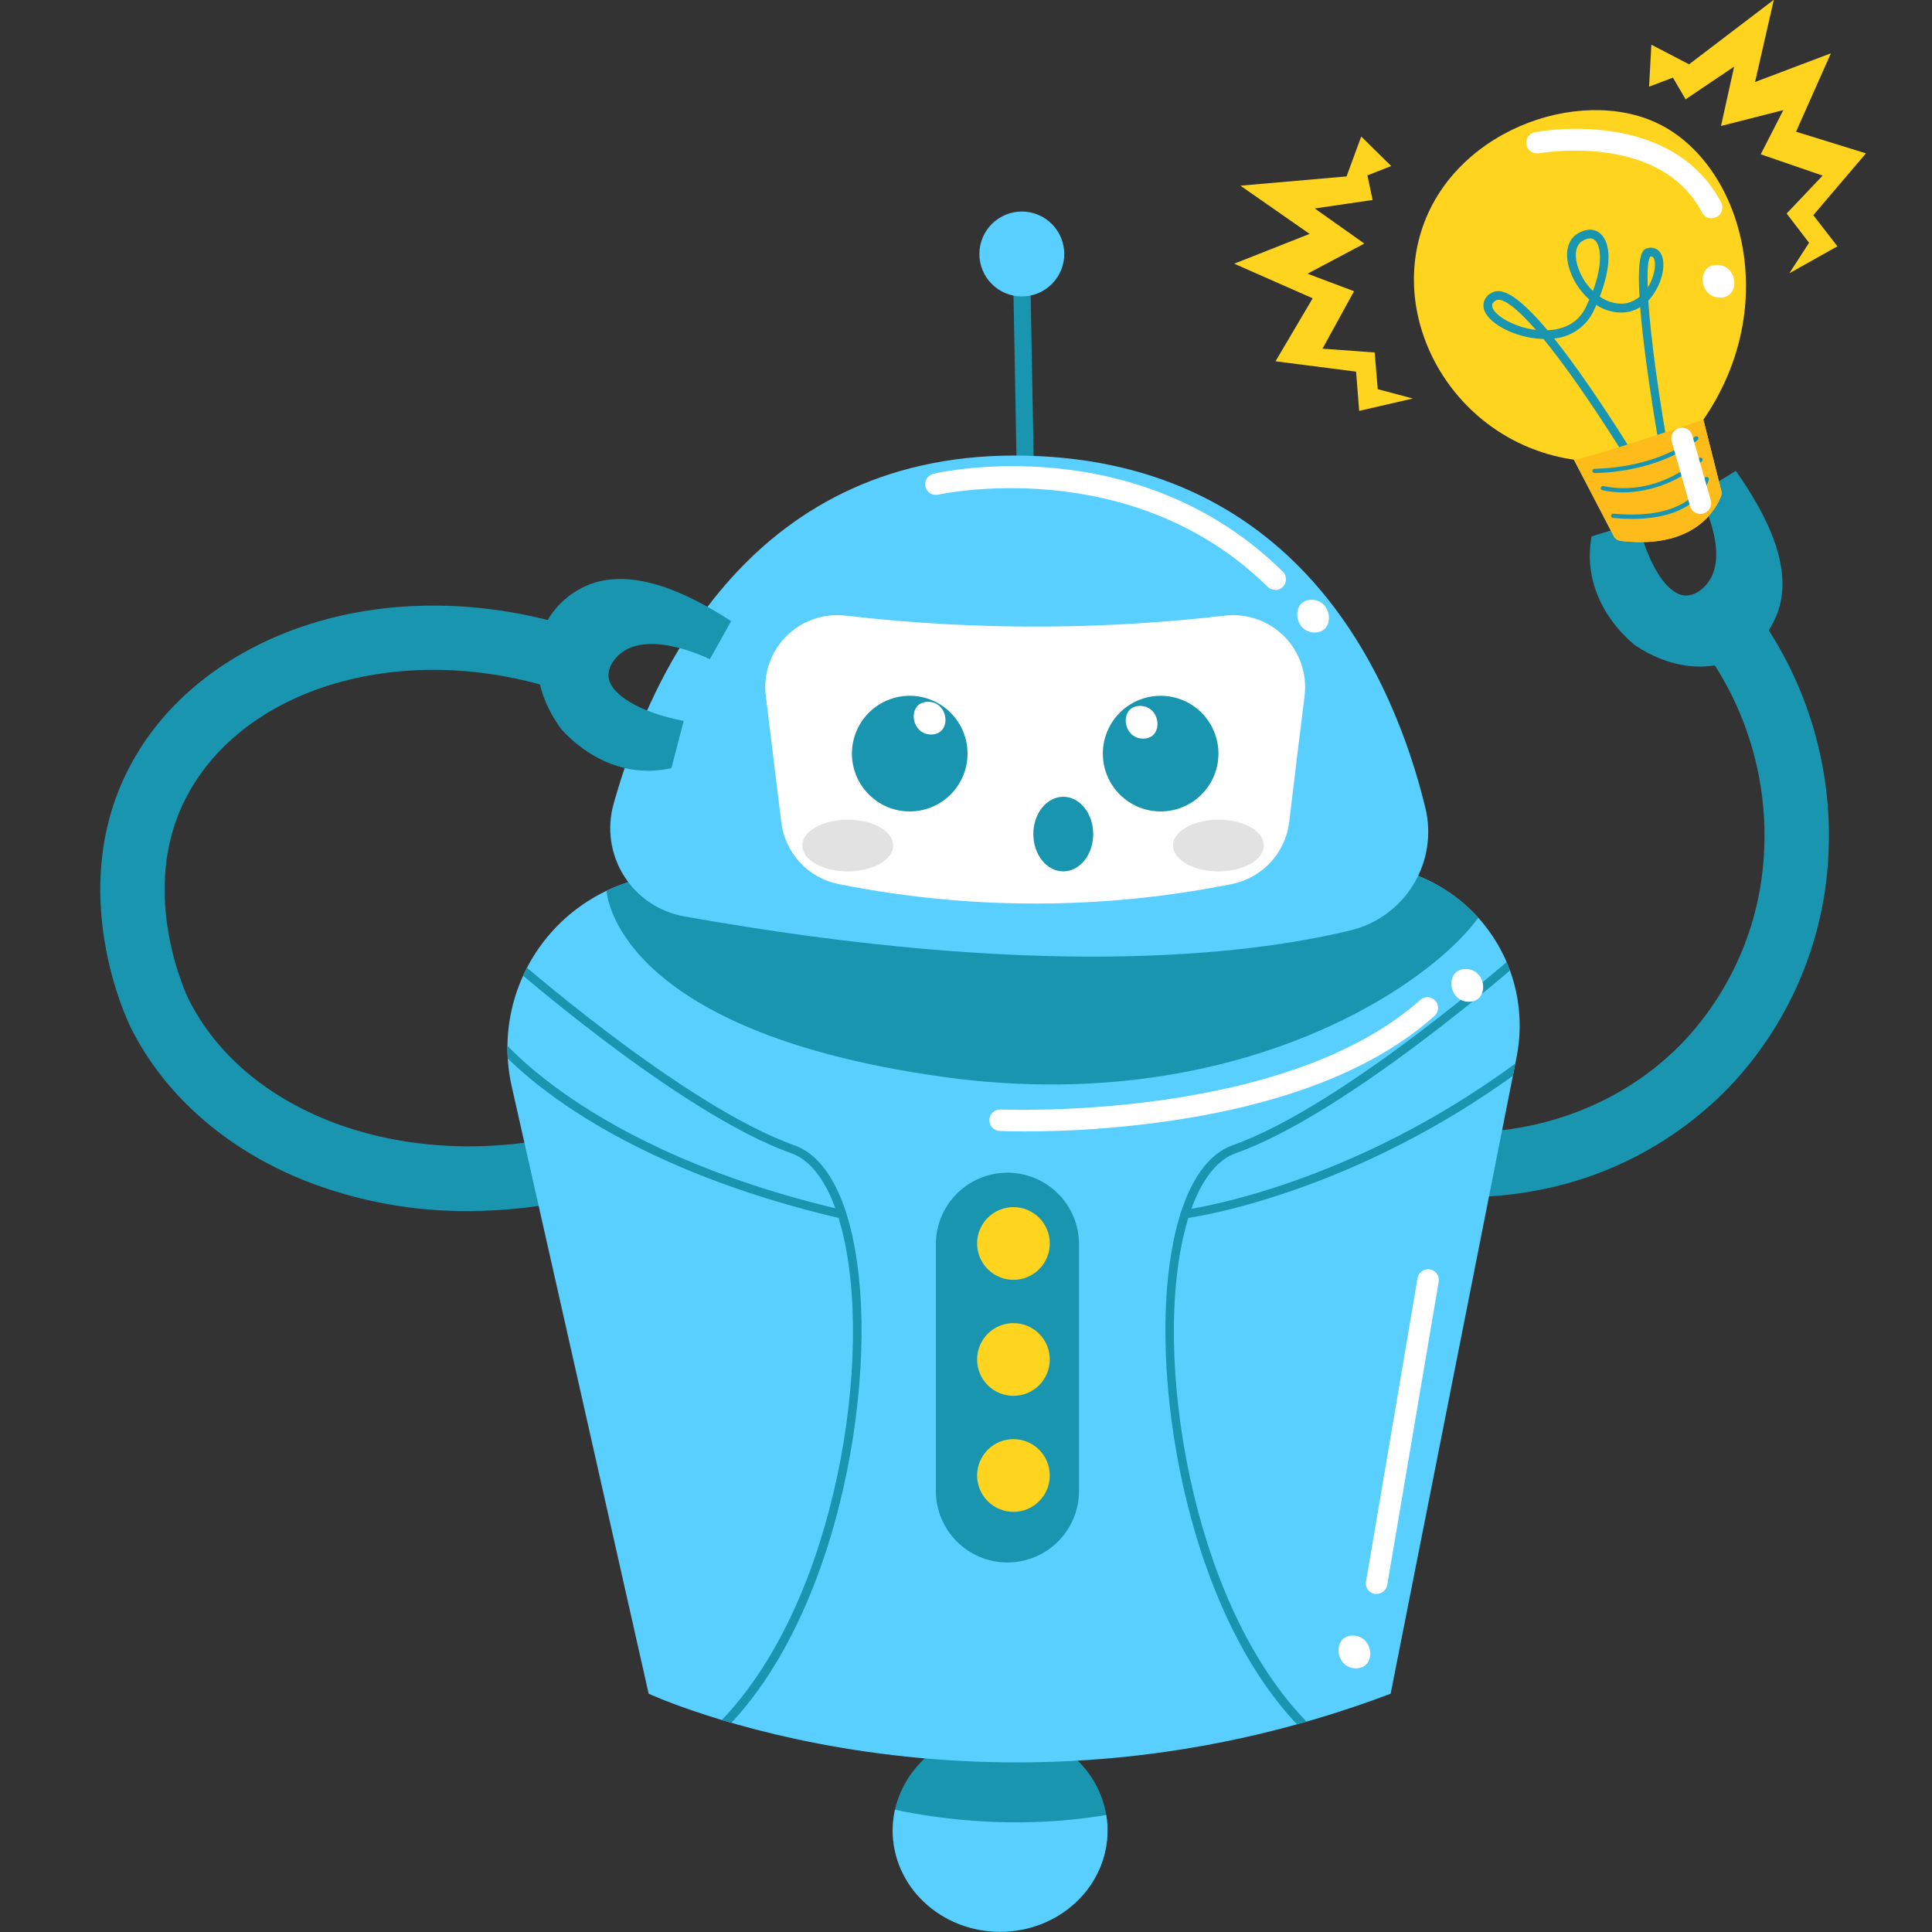 <svg xmlns="http://www.w3.org/2000/svg" xmlns:xlink="http://www.w3.org/1999/xlink" width="1080" zoomAndPan="magnify" viewBox="0 0 810 810" height="1080" preserveAspectRatio="xMidYMid meet" version="1.0"><rect x="0" y="0" width="810" height="810" fill="#333333" stroke="none"/><defs><clipPath id="id1"><path d="M 374 725 L 464.926 725 L 464.926 810 L 374 810 Z M 374 725 " clip-rule="nonzero"/></clipPath><clipPath id="id2"><path d="M 374.262 767.465 C 374.262 764.68 374.551 761.918 375.129 759.188 C 375.703 756.453 376.559 753.797 377.691 751.223 C 378.82 748.648 380.211 746.203 381.852 743.887 C 383.496 741.566 385.363 739.426 387.453 737.453 C 389.543 735.484 391.82 733.723 394.277 732.176 C 396.734 730.625 399.332 729.32 402.062 728.254 C 404.793 727.188 407.609 726.383 410.512 725.836 C 413.41 725.293 416.34 725.023 419.297 725.023 C 422.254 725.023 425.184 725.293 428.082 725.836 C 430.984 726.383 433.801 727.188 436.531 728.254 C 439.262 729.32 441.859 730.625 444.316 732.176 C 446.773 733.723 449.051 735.484 451.141 737.453 C 453.23 739.426 455.098 741.566 456.742 743.887 C 458.383 746.203 459.773 748.648 460.902 751.223 C 462.035 753.797 462.891 756.453 463.465 759.188 C 464.043 761.918 464.332 764.68 464.332 767.465 C 464.332 770.254 464.043 773.012 463.465 775.746 C 462.891 778.48 462.035 781.133 460.902 783.707 C 459.773 786.285 458.383 788.73 456.742 791.047 C 455.098 793.363 453.23 795.508 451.141 797.477 C 449.051 799.449 446.773 801.207 444.316 802.758 C 441.859 804.305 439.262 805.613 436.531 806.68 C 433.801 807.746 430.984 808.551 428.082 809.094 C 425.184 809.637 422.254 809.91 419.297 809.91 C 416.34 809.91 413.41 809.637 410.512 809.094 C 407.609 808.551 404.793 807.746 402.062 806.68 C 399.332 805.613 396.734 804.305 394.277 802.758 C 391.82 801.207 389.543 799.449 387.453 797.477 C 385.363 795.508 383.496 793.363 381.852 791.047 C 380.211 788.73 378.82 786.285 377.691 783.707 C 376.559 781.133 375.703 778.48 375.129 775.746 C 374.551 773.012 374.262 770.254 374.262 767.465 Z M 374.262 767.465 " clip-rule="nonzero"/></clipPath><clipPath id="id3"><path d="M 374 754 L 464.926 754 L 464.926 810 L 374 810 Z M 374 754 " clip-rule="nonzero"/></clipPath><clipPath id="id4"><path d="M 374.262 767.465 C 374.262 764.68 374.551 761.918 375.129 759.188 C 375.703 756.453 376.559 753.797 377.691 751.223 C 378.82 748.648 380.211 746.203 381.852 743.887 C 383.496 741.566 385.363 739.426 387.453 737.453 C 389.543 735.484 391.82 733.723 394.277 732.176 C 396.734 730.625 399.332 729.32 402.062 728.254 C 404.793 727.188 407.609 726.383 410.512 725.836 C 413.41 725.293 416.34 725.023 419.297 725.023 C 422.254 725.023 425.184 725.293 428.082 725.836 C 430.984 726.383 433.801 727.188 436.531 728.254 C 439.262 729.32 441.859 730.625 444.316 732.176 C 446.773 733.723 449.051 735.484 451.141 737.453 C 453.23 739.426 455.098 741.566 456.742 743.887 C 458.383 746.203 459.773 748.648 460.902 751.223 C 462.035 753.797 462.891 756.453 463.465 759.188 C 464.043 761.918 464.332 764.68 464.332 767.465 C 464.332 770.254 464.043 773.012 463.465 775.746 C 462.891 778.48 462.035 781.133 460.902 783.707 C 459.773 786.285 458.383 788.73 456.742 791.047 C 455.098 793.363 453.23 795.508 451.141 797.477 C 449.051 799.449 446.773 801.207 444.316 802.758 C 441.859 804.305 439.262 805.613 436.531 806.68 C 433.801 807.746 430.984 808.551 428.082 809.094 C 425.184 809.637 422.254 809.91 419.297 809.91 C 416.34 809.91 413.41 809.637 410.512 809.094 C 407.609 808.551 404.793 807.746 402.062 806.68 C 399.332 805.613 396.734 804.305 394.277 802.758 C 391.82 801.207 389.543 799.449 387.453 797.477 C 385.363 795.508 383.496 793.363 381.852 791.047 C 380.211 788.73 378.82 786.285 377.691 783.707 C 376.559 781.133 375.703 778.48 375.129 775.746 C 374.551 773.012 374.262 770.254 374.262 767.465 Z M 374.262 767.465 " clip-rule="nonzero"/></clipPath><clipPath id="id5"><path d="M 212 362 L 637.648 362 L 637.648 739 L 212 739 Z M 212 362 " clip-rule="nonzero"/></clipPath><clipPath id="id6"><path d="M 214.527 455.418 L 271.957 710.102 C 271.957 710.102 411.832 774.898 583.027 710.102 L 635.852 443.07 C 636.336 440.613 636.684 438.133 636.895 435.637 C 637.105 433.141 637.176 430.641 637.105 428.133 C 637.039 425.629 636.832 423.137 636.484 420.656 C 636.141 418.172 635.656 415.719 635.039 413.289 C 634.418 410.863 633.668 408.477 632.781 406.133 C 631.898 403.785 630.887 401.5 629.746 399.266 C 628.605 397.035 627.348 394.875 625.969 392.781 C 624.59 390.691 623.098 388.684 621.492 386.758 C 619.891 384.832 618.184 383.004 616.379 381.27 C 614.57 379.531 612.672 377.902 610.684 376.379 C 608.695 374.855 606.629 373.445 604.484 372.152 C 602.34 370.859 600.129 369.688 597.855 368.641 C 595.578 367.594 593.254 366.676 590.875 365.887 C 588.496 365.098 586.082 364.445 583.633 363.926 C 581.184 363.406 578.711 363.023 576.219 362.781 C 573.727 362.535 571.227 362.434 568.723 362.465 L 284.805 366.355 C 282.098 366.387 279.398 366.57 276.711 366.906 C 274.02 367.242 271.359 367.723 268.723 368.355 C 266.09 368.984 263.5 369.762 260.949 370.68 C 258.402 371.602 255.91 372.66 253.48 373.855 C 251.051 375.055 248.695 376.383 246.41 377.844 C 244.129 379.301 241.934 380.883 239.828 382.59 C 237.723 384.293 235.715 386.109 233.812 388.035 C 231.906 389.965 230.117 391.992 228.438 394.121 C 226.758 396.246 225.203 398.461 223.77 400.762 C 222.34 403.062 221.039 405.438 219.871 407.883 C 218.703 410.328 217.672 412.828 216.785 415.391 C 215.895 417.949 215.148 420.551 214.551 423.195 C 213.949 425.836 213.5 428.508 213.195 431.199 C 212.895 433.895 212.742 436.594 212.738 439.305 C 212.738 442.016 212.887 444.719 213.184 447.41 C 213.484 450.105 213.934 452.773 214.527 455.418 Z M 214.527 455.418 " clip-rule="nonzero"/></clipPath><clipPath id="id7"><path d="M 254 362 L 626 362 L 626 455 L 254 455 Z M 254 362 " clip-rule="nonzero"/></clipPath><clipPath id="id8"><path d="M 214.527 455.418 L 271.957 710.102 C 271.957 710.102 411.832 774.898 583.027 710.102 L 635.852 443.07 C 636.336 440.613 636.684 438.133 636.895 435.637 C 637.105 433.141 637.176 430.641 637.105 428.133 C 637.039 425.629 636.832 423.137 636.484 420.656 C 636.141 418.172 635.656 415.719 635.039 413.289 C 634.418 410.863 633.668 408.477 632.781 406.133 C 631.898 403.785 630.887 401.5 629.746 399.266 C 628.605 397.035 627.348 394.875 625.969 392.781 C 624.59 390.691 623.098 388.684 621.492 386.758 C 619.891 384.832 618.184 383.004 616.379 381.27 C 614.57 379.531 612.672 377.902 610.684 376.379 C 608.695 374.855 606.629 373.445 604.484 372.152 C 602.34 370.859 600.129 369.688 597.855 368.641 C 595.578 367.594 593.254 366.676 590.875 365.887 C 588.496 365.098 586.082 364.445 583.633 363.926 C 581.184 363.406 578.711 363.023 576.219 362.781 C 573.727 362.535 571.227 362.434 568.723 362.465 L 284.805 366.355 C 282.098 366.387 279.398 366.57 276.711 366.906 C 274.02 367.242 271.359 367.723 268.723 368.355 C 266.09 368.984 263.5 369.762 260.949 370.68 C 258.402 371.602 255.91 372.66 253.48 373.855 C 251.051 375.055 248.695 376.383 246.41 377.844 C 244.129 379.301 241.934 380.883 239.828 382.59 C 237.723 384.293 235.715 386.109 233.812 388.035 C 231.906 389.965 230.117 391.992 228.438 394.121 C 226.758 396.246 225.203 398.461 223.77 400.762 C 222.34 403.062 221.039 405.438 219.871 407.883 C 218.703 410.328 217.672 412.828 216.785 415.391 C 215.895 417.949 215.148 420.551 214.551 423.195 C 213.949 425.836 213.5 428.508 213.195 431.199 C 212.895 433.895 212.742 436.594 212.738 439.305 C 212.738 442.016 212.887 444.719 213.184 447.41 C 213.484 450.105 213.934 452.773 214.527 455.418 Z M 214.527 455.418 " clip-rule="nonzero"/></clipPath><clipPath id="id9"><path d="M 212 399 L 362 399 L 362 739 L 212 739 Z M 212 399 " clip-rule="nonzero"/></clipPath><clipPath id="id10"><path d="M 214.527 455.418 L 271.957 710.102 C 271.957 710.102 411.832 774.898 583.027 710.102 L 635.852 443.07 C 636.336 440.613 636.684 438.133 636.895 435.637 C 637.105 433.141 637.176 430.641 637.105 428.133 C 637.039 425.629 636.832 423.137 636.484 420.656 C 636.141 418.172 635.656 415.719 635.039 413.289 C 634.418 410.863 633.668 408.477 632.781 406.133 C 631.898 403.785 630.887 401.5 629.746 399.266 C 628.605 397.035 627.348 394.875 625.969 392.781 C 624.59 390.691 623.098 388.684 621.492 386.758 C 619.891 384.832 618.184 383.004 616.379 381.27 C 614.57 379.531 612.672 377.902 610.684 376.379 C 608.695 374.855 606.629 373.445 604.484 372.152 C 602.34 370.859 600.129 369.688 597.855 368.641 C 595.578 367.594 593.254 366.676 590.875 365.887 C 588.496 365.098 586.082 364.445 583.633 363.926 C 581.184 363.406 578.711 363.023 576.219 362.781 C 573.727 362.535 571.227 362.434 568.723 362.465 L 284.805 366.355 C 282.098 366.387 279.398 366.57 276.711 366.906 C 274.02 367.242 271.359 367.723 268.723 368.355 C 266.09 368.984 263.5 369.762 260.949 370.68 C 258.402 371.602 255.91 372.66 253.48 373.855 C 251.051 375.055 248.695 376.383 246.41 377.844 C 244.129 379.301 241.934 380.883 239.828 382.59 C 237.723 384.293 235.715 386.109 233.812 388.035 C 231.906 389.965 230.117 391.992 228.438 394.121 C 226.758 396.246 225.203 398.461 223.77 400.762 C 222.34 403.062 221.039 405.438 219.871 407.883 C 218.703 410.328 217.672 412.828 216.785 415.391 C 215.895 417.949 215.148 420.551 214.551 423.195 C 213.949 425.836 213.5 428.508 213.195 431.199 C 212.895 433.895 212.742 436.594 212.738 439.305 C 212.738 442.016 212.887 444.719 213.184 447.41 C 213.484 450.105 213.934 452.773 214.527 455.418 Z M 214.527 455.418 " clip-rule="nonzero"/></clipPath><clipPath id="id11"><path d="M 488 399 L 637.648 399 L 637.648 739 L 488 739 Z M 488 399 " clip-rule="nonzero"/></clipPath><clipPath id="id12"><path d="M 214.527 455.418 L 271.957 710.102 C 271.957 710.102 411.832 774.898 583.027 710.102 L 635.852 443.07 C 636.336 440.613 636.684 438.133 636.895 435.637 C 637.105 433.141 637.176 430.641 637.105 428.133 C 637.039 425.629 636.832 423.137 636.484 420.656 C 636.141 418.172 635.656 415.719 635.039 413.289 C 634.418 410.863 633.668 408.477 632.781 406.133 C 631.898 403.785 630.887 401.5 629.746 399.266 C 628.605 397.035 627.348 394.875 625.969 392.781 C 624.59 390.691 623.098 388.684 621.492 386.758 C 619.891 384.832 618.184 383.004 616.379 381.27 C 614.57 379.531 612.672 377.902 610.684 376.379 C 608.695 374.855 606.629 373.445 604.484 372.152 C 602.34 370.859 600.129 369.688 597.855 368.641 C 595.578 367.594 593.254 366.676 590.875 365.887 C 588.496 365.098 586.082 364.445 583.633 363.926 C 581.184 363.406 578.711 363.023 576.219 362.781 C 573.727 362.535 571.227 362.434 568.723 362.465 L 284.805 366.355 C 282.098 366.387 279.398 366.57 276.711 366.906 C 274.02 367.242 271.359 367.723 268.723 368.355 C 266.09 368.984 263.5 369.762 260.949 370.68 C 258.402 371.602 255.91 372.66 253.48 373.855 C 251.051 375.055 248.695 376.383 246.41 377.844 C 244.129 379.301 241.934 380.883 239.828 382.59 C 237.723 384.293 235.715 386.109 233.812 388.035 C 231.906 389.965 230.117 391.992 228.438 394.121 C 226.758 396.246 225.203 398.461 223.77 400.762 C 222.34 403.062 221.039 405.438 219.871 407.883 C 218.703 410.328 217.672 412.828 216.785 415.391 C 215.895 417.949 215.148 420.551 214.551 423.195 C 213.949 425.836 213.5 428.508 213.195 431.199 C 212.895 433.895 212.742 436.594 212.738 439.305 C 212.738 442.016 212.887 444.719 213.184 447.41 C 213.484 450.105 213.934 452.773 214.527 455.418 Z M 214.527 455.418 " clip-rule="nonzero"/></clipPath><clipPath id="id13"><path d="M 212 431 L 355 431 L 355 511 L 212 511 Z M 212 431 " clip-rule="nonzero"/></clipPath><clipPath id="id14"><path d="M 214.527 455.418 L 271.957 710.102 C 271.957 710.102 411.832 774.898 583.027 710.102 L 635.852 443.07 C 636.336 440.613 636.684 438.133 636.895 435.637 C 637.105 433.141 637.176 430.641 637.105 428.133 C 637.039 425.629 636.832 423.137 636.484 420.656 C 636.141 418.172 635.656 415.719 635.039 413.289 C 634.418 410.863 633.668 408.477 632.781 406.133 C 631.898 403.785 630.887 401.5 629.746 399.266 C 628.605 397.035 627.348 394.875 625.969 392.781 C 624.59 390.691 623.098 388.684 621.492 386.758 C 619.891 384.832 618.184 383.004 616.379 381.27 C 614.57 379.531 612.672 377.902 610.684 376.379 C 608.695 374.855 606.629 373.445 604.484 372.152 C 602.34 370.859 600.129 369.688 597.855 368.641 C 595.578 367.594 593.254 366.676 590.875 365.887 C 588.496 365.098 586.082 364.445 583.633 363.926 C 581.184 363.406 578.711 363.023 576.219 362.781 C 573.727 362.535 571.227 362.434 568.723 362.465 L 284.805 366.355 C 282.098 366.387 279.398 366.57 276.711 366.906 C 274.02 367.242 271.359 367.723 268.723 368.355 C 266.09 368.984 263.5 369.762 260.949 370.68 C 258.402 371.602 255.91 372.66 253.48 373.855 C 251.051 375.055 248.695 376.383 246.41 377.844 C 244.129 379.301 241.934 380.883 239.828 382.59 C 237.723 384.293 235.715 386.109 233.812 388.035 C 231.906 389.965 230.117 391.992 228.438 394.121 C 226.758 396.246 225.203 398.461 223.77 400.762 C 222.34 403.062 221.039 405.438 219.871 407.883 C 218.703 410.328 217.672 412.828 216.785 415.391 C 215.895 417.949 215.148 420.551 214.551 423.195 C 213.949 425.836 213.5 428.508 213.195 431.199 C 212.895 433.895 212.742 436.594 212.738 439.305 C 212.738 442.016 212.887 444.719 213.184 447.41 C 213.484 450.105 213.934 452.773 214.527 455.418 Z M 214.527 455.418 " clip-rule="nonzero"/></clipPath><clipPath id="id15"><path d="M 494 417 L 637.648 417 L 637.648 511 L 494 511 Z M 494 417 " clip-rule="nonzero"/></clipPath><clipPath id="id16"><path d="M 214.527 455.418 L 271.957 710.102 C 271.957 710.102 411.832 774.898 583.027 710.102 L 635.852 443.07 C 636.336 440.613 636.684 438.133 636.895 435.637 C 637.105 433.141 637.176 430.641 637.105 428.133 C 637.039 425.629 636.832 423.137 636.484 420.656 C 636.141 418.172 635.656 415.719 635.039 413.289 C 634.418 410.863 633.668 408.477 632.781 406.133 C 631.898 403.785 630.887 401.5 629.746 399.266 C 628.605 397.035 627.348 394.875 625.969 392.781 C 624.59 390.691 623.098 388.684 621.492 386.758 C 619.891 384.832 618.184 383.004 616.379 381.27 C 614.57 379.531 612.672 377.902 610.684 376.379 C 608.695 374.855 606.629 373.445 604.484 372.152 C 602.34 370.859 600.129 369.688 597.855 368.641 C 595.578 367.594 593.254 366.676 590.875 365.887 C 588.496 365.098 586.082 364.445 583.633 363.926 C 581.184 363.406 578.711 363.023 576.219 362.781 C 573.727 362.535 571.227 362.434 568.723 362.465 L 284.805 366.355 C 282.098 366.387 279.398 366.57 276.711 366.906 C 274.02 367.242 271.359 367.723 268.723 368.355 C 266.09 368.984 263.5 369.762 260.949 370.68 C 258.402 371.602 255.91 372.66 253.48 373.855 C 251.051 375.055 248.695 376.383 246.41 377.844 C 244.129 379.301 241.934 380.883 239.828 382.59 C 237.723 384.293 235.715 386.109 233.812 388.035 C 231.906 389.965 230.117 391.992 228.438 394.121 C 226.758 396.246 225.203 398.461 223.77 400.762 C 222.34 403.062 221.039 405.438 219.871 407.883 C 218.703 410.328 217.672 412.828 216.785 415.391 C 215.895 417.949 215.148 420.551 214.551 423.195 C 213.949 425.836 213.5 428.508 213.195 431.199 C 212.895 433.895 212.742 436.594 212.738 439.305 C 212.738 442.016 212.887 444.719 213.184 447.41 C 213.484 450.105 213.934 452.773 214.527 455.418 Z M 214.527 455.418 " clip-rule="nonzero"/></clipPath><clipPath id="id17"><path d="M 592.668 46 L 733 46 L 733 228 L 592.668 228 Z M 592.668 46 " clip-rule="nonzero"/></clipPath><clipPath id="id18"><path d="M 659.871 192.727 C 613 185.957 583.961 139.895 595.223 99.125 C 607.422 55.062 661.797 35.695 695.082 51.77 C 730.129 68.672 747.512 127.477 714.137 175.969 L 721.672 205.848 C 721.855 206.566 721.82 207.273 721.566 207.973 C 719.766 212.672 711.078 230.527 679.5 226.766 C 678.156 226.578 677.168 225.891 676.531 224.695 Z M 659.871 192.727 " clip-rule="nonzero"/></clipPath><clipPath id="id19"><path d="M 621 96 L 701 96 L 701 200 L 621 200 Z M 621 96 " clip-rule="nonzero"/></clipPath><clipPath id="id20"><path d="M 659.871 192.727 C 613 185.957 583.961 139.895 595.223 99.125 C 607.422 55.062 661.797 35.695 695.082 51.77 C 730.129 68.672 747.512 127.477 714.137 175.969 L 721.672 205.848 C 721.855 206.566 721.82 207.273 721.566 207.973 C 719.766 212.672 711.078 230.527 679.5 226.766 C 678.156 226.578 677.168 225.891 676.531 224.695 Z M 659.871 192.727 " clip-rule="nonzero"/></clipPath><clipPath id="id21"><path d="M 649 174 L 726 174 L 726 228 L 649 228 Z M 649 174 " clip-rule="nonzero"/></clipPath><clipPath id="id22"><path d="M 659.871 192.727 C 613 185.957 583.961 139.895 595.223 99.125 C 607.422 55.062 661.797 35.695 695.082 51.77 C 730.129 68.672 747.512 127.477 714.137 175.969 L 721.672 205.848 C 721.855 206.566 721.82 207.273 721.566 207.973 C 719.766 212.672 711.078 230.527 679.5 226.766 C 678.156 226.578 677.168 225.891 676.531 224.695 Z M 659.871 192.727 " clip-rule="nonzero"/></clipPath><clipPath id="id23"><path d="M 691 0 L 782.832 0 L 782.832 115 L 691 115 Z M 691 0 " clip-rule="nonzero"/></clipPath></defs><path fill="#1995af" d="M 431.352 281.699 C 430.875 281.699 430.414 281.609 429.977 281.426 C 429.535 281.242 429.145 280.984 428.809 280.645 C 428.469 280.309 428.211 279.918 428.027 279.477 C 427.844 279.035 427.754 278.578 427.754 278.102 L 424.801 117.305 C 424.801 116.828 424.895 116.371 425.078 115.93 C 425.258 115.488 425.52 115.098 425.855 114.762 C 426.195 114.422 426.582 114.164 427.023 113.98 C 427.465 113.797 427.922 113.707 428.402 113.707 C 428.879 113.707 429.336 113.797 429.777 113.98 C 430.219 114.164 430.609 114.422 430.945 114.762 C 431.281 115.098 431.543 115.488 431.727 115.93 C 431.906 116.371 432 116.828 432 117.305 L 434.949 278.152 C 434.949 278.633 434.859 279.09 434.676 279.531 C 434.492 279.973 434.234 280.363 433.895 280.699 C 433.559 281.039 433.168 281.297 432.73 281.48 C 432.289 281.664 431.828 281.754 431.352 281.754 Z M 431.352 281.699 " fill-opacity="1" fill-rule="nonzero"/><path fill="#59cfff" d="M 446.195 106.488 C 446.195 107.07 446.168 107.652 446.109 108.234 C 446.051 108.812 445.969 109.391 445.852 109.961 C 445.738 110.531 445.598 111.098 445.43 111.656 C 445.262 112.215 445.062 112.762 444.84 113.301 C 444.617 113.84 444.367 114.367 444.094 114.879 C 443.82 115.395 443.52 115.895 443.195 116.379 C 442.871 116.863 442.527 117.332 442.156 117.781 C 441.785 118.23 441.395 118.664 440.984 119.074 C 440.57 119.488 440.141 119.879 439.691 120.25 C 439.238 120.617 438.773 120.965 438.285 121.289 C 437.801 121.613 437.305 121.914 436.789 122.188 C 436.273 122.461 435.75 122.711 435.211 122.934 C 434.672 123.156 434.125 123.355 433.566 123.523 C 433.008 123.691 432.445 123.836 431.871 123.949 C 431.301 124.062 430.727 124.148 430.145 124.203 C 429.566 124.262 428.984 124.289 428.402 124.289 C 427.816 124.289 427.238 124.262 426.656 124.203 C 426.078 124.148 425.5 124.062 424.93 123.949 C 424.359 123.836 423.793 123.691 423.234 123.523 C 422.68 123.355 422.129 123.156 421.59 122.934 C 421.055 122.711 420.527 122.461 420.012 122.188 C 419.5 121.914 419 121.613 418.516 121.289 C 418.031 120.965 417.562 120.617 417.113 120.25 C 416.66 119.879 416.23 119.488 415.82 119.074 C 415.406 118.664 415.016 118.23 414.645 117.781 C 414.277 117.332 413.93 116.863 413.605 116.379 C 413.281 115.895 412.984 115.395 412.707 114.879 C 412.434 114.367 412.184 113.84 411.961 113.301 C 411.738 112.762 411.543 112.215 411.371 111.656 C 411.203 111.098 411.062 110.531 410.949 109.961 C 410.836 109.391 410.75 108.812 410.691 108.234 C 410.637 107.652 410.605 107.07 410.605 106.488 C 410.605 105.906 410.637 105.324 410.691 104.742 C 410.75 104.164 410.836 103.586 410.949 103.016 C 411.062 102.441 411.203 101.879 411.371 101.32 C 411.543 100.762 411.738 100.215 411.961 99.676 C 412.184 99.137 412.434 98.609 412.707 98.098 C 412.984 97.582 413.281 97.082 413.605 96.598 C 413.93 96.113 414.277 95.645 414.645 95.195 C 415.016 94.742 415.406 94.312 415.82 93.898 C 416.23 93.488 416.66 93.098 417.113 92.727 C 417.562 92.355 418.031 92.012 418.516 91.688 C 419 91.363 419.5 91.062 420.012 90.789 C 420.527 90.512 421.055 90.266 421.59 90.043 C 422.129 89.816 422.68 89.621 423.234 89.453 C 423.793 89.285 424.359 89.141 424.93 89.027 C 425.5 88.914 426.078 88.828 426.656 88.773 C 427.238 88.715 427.816 88.688 428.402 88.688 C 428.984 88.688 429.566 88.715 430.145 88.773 C 430.727 88.828 431.301 88.914 431.871 89.027 C 432.445 89.141 433.008 89.285 433.566 89.453 C 434.125 89.621 434.672 89.816 435.211 90.043 C 435.75 90.266 436.273 90.512 436.789 90.789 C 437.305 91.062 437.801 91.363 438.285 91.688 C 438.773 92.012 439.238 92.355 439.691 92.727 C 440.141 93.098 440.57 93.488 440.984 93.898 C 441.395 94.312 441.785 94.742 442.156 95.195 C 442.527 95.645 442.871 96.113 443.195 96.598 C 443.52 97.082 443.82 97.582 444.094 98.098 C 444.367 98.609 444.617 99.137 444.84 99.676 C 445.062 100.215 445.262 100.762 445.43 101.32 C 445.598 101.879 445.738 102.441 445.852 103.016 C 445.969 103.586 446.051 104.164 446.109 104.742 C 446.168 105.324 446.195 105.906 446.195 106.488 Z M 446.195 106.488 " fill-opacity="1" fill-rule="nonzero"/><path fill="#1995af" d="M 196.121 507.762 C 184.977 507.812 173.914 506.863 162.941 504.91 C 151.969 502.961 141.258 500.039 130.809 496.152 C 96.23 483.137 69.188 459.828 54.703 430.559 C 53.57 428.273 27.281 373.895 53.949 322.234 C 68.34 294.191 95.328 272.684 129.711 261.703 C 164.098 250.723 204.398 251.316 242.379 263.609 C 243.262 263.848 244.113 264.172 244.934 264.582 C 245.75 264.992 246.52 265.48 247.238 266.047 C 247.957 266.613 248.609 267.25 249.199 267.949 C 249.789 268.648 250.305 269.402 250.742 270.207 C 251.176 271.012 251.527 271.852 251.793 272.727 C 252.059 273.602 252.234 274.496 252.32 275.41 C 252.402 276.32 252.395 277.23 252.293 278.141 C 252.191 279.051 252 279.941 251.719 280.812 C 251.438 281.684 251.07 282.516 250.617 283.312 C 250.164 284.109 249.641 284.852 249.035 285.539 C 248.434 286.23 247.766 286.852 247.039 287.406 C 246.309 287.957 245.531 288.434 244.707 288.828 C 243.879 289.223 243.023 289.531 242.137 289.75 C 241.246 289.973 240.344 290.102 239.43 290.137 C 238.516 290.176 237.609 290.121 236.703 289.973 C 235.801 289.824 234.922 289.586 234.066 289.262 C 169.297 268.254 102.078 287.73 77.93 334.586 C 57.457 374.184 78.668 418.121 78.883 418.555 C 103.316 467.891 170.844 491.852 239.43 475.508 C 240.289 475.309 241.156 475.199 242.035 475.172 C 242.918 475.148 243.793 475.207 244.66 475.352 C 245.527 475.5 246.375 475.727 247.199 476.039 C 248.02 476.348 248.809 476.738 249.555 477.203 C 250.301 477.668 250.996 478.199 251.641 478.801 C 252.285 479.402 252.863 480.062 253.379 480.777 C 253.895 481.492 254.332 482.25 254.699 483.051 C 255.066 483.852 255.352 484.68 255.555 485.535 C 255.762 486.391 255.879 487.262 255.914 488.141 C 255.949 489.02 255.898 489.895 255.762 490.766 C 255.625 491.637 255.402 492.484 255.102 493.312 C 254.797 494.141 254.418 494.93 253.961 495.684 C 253.504 496.434 252.977 497.137 252.383 497.785 C 251.789 498.434 251.137 499.02 250.426 499.543 C 249.719 500.062 248.965 500.512 248.168 500.887 C 247.371 501.262 246.543 501.555 245.691 501.77 C 229.402 505.711 212.879 507.707 196.121 507.762 Z M 196.121 507.762 " fill-opacity="1" fill-rule="nonzero"/><path fill="#1995af" d="M 614.512 501.91 C 602.969 501.902 591.559 500.645 580.289 498.141 C 569.02 495.637 558.152 491.941 547.688 487.062 C 546.887 486.688 546.125 486.242 545.41 485.719 C 544.695 485.195 544.035 484.609 543.438 483.957 C 542.836 483.305 542.305 482.598 541.844 481.844 C 541.383 481.086 541 480.293 540.695 479.457 C 540.391 478.625 540.168 477.773 540.031 476.895 C 539.895 476.02 539.844 475.141 539.883 474.254 C 539.918 473.367 540.043 472.496 540.25 471.633 C 540.457 470.77 540.75 469.938 541.121 469.133 C 541.496 468.328 541.941 467.57 542.465 466.852 C 542.988 466.137 543.574 465.48 544.227 464.879 C 544.879 464.277 545.582 463.746 546.34 463.285 C 547.098 462.824 547.891 462.441 548.723 462.137 C 549.555 461.832 550.406 461.609 551.285 461.473 C 552.16 461.336 553.039 461.285 553.926 461.324 C 554.809 461.359 555.684 461.484 556.543 461.691 C 557.406 461.898 558.238 462.191 559.043 462.562 C 609.637 486.055 670.594 474.84 707.102 435.328 C 709.57 432.625 711.918 429.816 714.141 426.902 C 716.367 423.992 718.457 420.988 720.414 417.891 C 722.375 414.793 724.195 411.617 725.871 408.359 C 727.551 405.102 729.086 401.777 730.473 398.387 C 731.855 394.996 733.09 391.547 734.176 388.047 C 735.258 384.547 736.184 381.004 736.953 377.422 C 737.727 373.84 738.336 370.23 738.789 366.594 C 739.242 362.957 739.535 359.305 739.664 355.645 C 739.973 348.07 739.633 340.531 738.645 333.016 C 737.66 325.504 736.039 318.129 733.785 310.895 C 731.531 303.656 728.68 296.668 725.227 289.922 C 721.773 283.18 717.77 276.777 713.219 270.719 C 712.684 270.012 712.227 269.258 711.844 268.457 C 711.457 267.656 711.156 266.828 710.938 265.969 C 710.715 265.109 710.582 264.238 710.531 263.352 C 710.484 262.469 710.52 261.586 710.645 260.707 C 710.77 259.828 710.98 258.973 711.273 258.137 C 711.57 257.297 711.941 256.5 712.395 255.734 C 712.844 254.973 713.367 254.262 713.957 253.602 C 714.551 252.938 715.199 252.344 715.91 251.812 C 716.617 251.277 717.371 250.82 718.172 250.438 C 718.973 250.055 719.801 249.754 720.66 249.531 C 721.52 249.312 722.391 249.18 723.277 249.129 C 724.16 249.082 725.043 249.121 725.918 249.246 C 726.797 249.375 727.652 249.582 728.492 249.879 C 729.328 250.172 730.125 250.547 730.887 251 C 731.652 251.453 732.363 251.973 733.023 252.566 C 733.68 253.16 734.277 253.809 734.809 254.52 C 737.543 258.16 740.117 261.91 742.527 265.77 C 744.941 269.633 747.188 273.586 749.262 277.641 C 751.336 281.691 753.234 285.828 754.953 290.043 C 756.676 294.258 758.211 298.539 759.566 302.887 C 760.918 307.234 762.086 311.629 763.062 316.078 C 764.039 320.523 764.824 325.004 765.422 329.52 C 766.016 334.031 766.414 338.562 766.621 343.113 C 766.828 347.66 766.836 352.211 766.652 356.762 C 766.488 361.215 766.129 365.656 765.574 370.078 C 765.02 374.504 764.27 378.895 763.328 383.254 C 762.387 387.609 761.254 391.918 759.93 396.176 C 758.609 400.438 757.102 404.629 755.414 408.754 C 753.723 412.879 751.852 416.922 749.805 420.883 C 747.758 424.844 745.539 428.707 743.152 432.473 C 740.766 436.234 738.215 439.887 735.508 443.43 C 732.797 446.969 729.938 450.383 726.926 453.672 C 721.438 459.582 715.512 465.012 709.145 469.965 C 702.781 474.918 696.059 479.328 688.984 483.199 C 681.91 487.066 674.57 490.344 666.969 493.031 C 659.363 495.719 651.594 497.777 643.66 499.211 C 634.027 501.008 624.312 501.906 614.512 501.91 Z M 614.512 501.91 " fill-opacity="1" fill-rule="nonzero"/><g clip-path="url(#id1)"><g clip-path="url(#id2)"><path fill="#1995af" d="M 464.332 767.465 C 464.332 768.855 464.258 770.242 464.113 771.625 C 463.969 773.008 463.754 774.383 463.465 775.746 C 463.18 777.109 462.82 778.457 462.391 779.785 C 461.965 781.117 461.469 782.426 460.902 783.707 C 460.34 784.992 459.711 786.246 459.016 787.473 C 458.32 788.699 457.562 789.891 456.742 791.047 C 455.922 792.203 455.043 793.316 454.109 794.391 C 453.172 795.469 452.184 796.496 451.141 797.477 C 450.098 798.461 449.008 799.395 447.867 800.277 C 446.727 801.156 445.543 801.984 444.316 802.758 C 443.09 803.527 441.828 804.242 440.527 804.898 C 439.227 805.555 437.895 806.148 436.531 806.68 C 435.168 807.211 433.781 807.68 432.371 808.082 C 430.957 808.484 429.531 808.824 428.082 809.094 C 426.637 809.367 425.18 809.57 423.711 809.707 C 422.242 809.844 420.773 809.91 419.297 809.91 C 417.82 809.91 416.352 809.844 414.883 809.707 C 413.414 809.57 411.957 809.367 410.512 809.094 C 409.066 808.824 407.637 808.484 406.223 808.082 C 404.812 807.68 403.426 807.211 402.062 806.68 C 400.699 806.148 399.367 805.555 398.066 804.898 C 396.766 804.242 395.504 803.527 394.277 802.758 C 393.051 801.984 391.867 801.156 390.727 800.277 C 389.586 799.395 388.496 798.461 387.453 797.477 C 386.41 796.496 385.422 795.469 384.484 794.391 C 383.551 793.316 382.672 792.203 381.852 791.047 C 381.031 789.891 380.273 788.699 379.582 787.473 C 378.887 786.25 378.254 784.992 377.691 783.707 C 377.125 782.426 376.629 781.117 376.203 779.785 C 375.773 778.457 375.414 777.109 375.129 775.746 C 374.84 774.383 374.625 773.008 374.48 771.625 C 374.336 770.242 374.262 768.855 374.262 767.465 C 374.262 766.074 374.336 764.688 374.48 763.305 C 374.625 761.922 374.84 760.551 375.129 759.188 C 375.414 757.824 375.773 756.477 376.203 755.145 C 376.629 753.816 377.125 752.508 377.691 751.223 C 378.254 749.938 378.887 748.684 379.582 747.457 C 380.273 746.23 381.031 745.043 381.852 743.887 C 382.672 742.73 383.551 741.613 384.484 740.539 C 385.422 739.465 386.41 738.438 387.453 737.453 C 388.496 736.469 389.586 735.539 390.727 734.656 C 391.867 733.773 393.051 732.949 394.277 732.176 C 395.504 731.402 396.766 730.688 398.066 730.035 C 399.367 729.379 400.699 728.785 402.062 728.254 C 403.426 727.723 404.812 727.254 406.223 726.852 C 407.637 726.445 409.066 726.109 410.512 725.836 C 411.957 725.566 413.414 725.363 414.883 725.227 C 416.352 725.09 417.82 725.023 419.297 725.023 C 420.773 725.023 422.242 725.09 423.711 725.227 C 425.18 725.363 426.637 725.566 428.082 725.836 C 429.531 726.109 430.957 726.445 432.371 726.852 C 433.781 727.254 435.168 727.723 436.531 728.254 C 437.895 728.785 439.227 729.379 440.527 730.035 C 441.828 730.688 443.09 731.402 444.316 732.176 C 445.543 732.949 446.727 733.773 447.867 734.656 C 449.008 735.539 450.098 736.473 451.141 737.453 C 452.184 738.438 453.172 739.465 454.109 740.539 C 455.043 741.613 455.922 742.73 456.742 743.887 C 457.562 745.043 458.32 746.23 459.016 747.457 C 459.711 748.684 460.34 749.938 460.902 751.223 C 461.469 752.508 461.965 753.816 462.391 755.145 C 462.82 756.477 463.18 757.824 463.465 759.188 C 463.754 760.551 463.969 761.922 464.113 763.305 C 464.258 764.688 464.332 766.074 464.332 767.465 Z M 464.332 767.465 " fill-opacity="1" fill-rule="nonzero"/></g></g><g clip-path="url(#id3)"><g clip-path="url(#id4)"><path fill="#59cfff" d="M 357.891 754.234 C 357.891 754.234 414.602 773.73 479.535 757.711 L 464.332 798.406 C 464.332 798.406 431.945 823.609 429.75 823.609 C 427.555 823.609 364.816 806.723 364.816 806.723 Z M 357.891 754.234 " fill-opacity="1" fill-rule="nonzero"/></g></g><g clip-path="url(#id5)"><g clip-path="url(#id6)"><path fill="#59cfff" d="M 214.527 455.418 L 271.957 710.102 C 271.957 710.102 411.832 774.898 583.027 710.102 L 635.852 443.07 C 636.094 441.844 636.301 440.609 636.477 439.367 C 636.648 438.129 636.789 436.883 636.895 435.637 C 637 434.391 637.07 433.141 637.105 431.891 C 637.141 430.637 637.141 429.387 637.105 428.133 C 637.074 426.883 637.004 425.633 636.898 424.387 C 636.797 423.137 636.656 421.895 636.484 420.656 C 636.312 419.414 636.105 418.18 635.863 416.953 C 635.621 415.723 635.348 414.504 635.039 413.289 C 634.73 412.078 634.387 410.871 634.008 409.68 C 633.633 408.484 633.223 407.301 632.781 406.133 C 632.34 404.961 631.867 403.801 631.359 402.656 C 630.852 401.512 630.316 400.383 629.746 399.266 C 629.176 398.152 628.578 397.055 627.949 395.973 C 627.316 394.891 626.656 393.828 625.969 392.781 C 625.277 391.738 624.562 390.715 623.812 389.707 C 623.066 388.703 622.293 387.719 621.492 386.758 C 620.691 385.797 619.863 384.859 619.012 383.941 C 618.16 383.027 617.281 382.133 616.379 381.27 C 615.477 380.402 614.551 379.559 613.598 378.746 C 612.648 377.93 611.68 377.141 610.684 376.379 C 609.691 375.617 608.676 374.883 607.645 374.18 C 606.609 373.477 605.555 372.801 604.484 372.152 C 603.414 371.508 602.324 370.891 601.219 370.305 C 600.113 369.719 598.992 369.164 597.855 368.641 C 596.719 368.117 595.566 367.625 594.402 367.168 C 593.238 366.707 592.062 366.281 590.875 365.887 C 589.688 365.492 588.488 365.133 587.281 364.805 C 586.074 364.48 584.855 364.188 583.633 363.926 C 582.41 363.668 581.18 363.441 579.941 363.25 C 578.703 363.059 577.465 362.902 576.219 362.781 C 574.973 362.66 573.727 362.57 572.473 362.52 C 571.223 362.465 569.973 362.449 568.723 362.465 L 284.805 366.355 C 283.453 366.371 282.102 366.426 280.75 366.52 C 279.398 366.609 278.051 366.738 276.711 366.906 C 275.367 367.074 274.027 367.277 272.695 367.52 C 271.363 367.762 270.039 368.039 268.723 368.355 C 267.406 368.672 266.102 369.023 264.805 369.41 C 263.508 369.797 262.223 370.223 260.949 370.68 C 259.676 371.141 258.418 371.637 257.172 372.164 C 255.926 372.695 254.695 373.258 253.48 373.855 C 252.266 374.457 251.07 375.086 249.891 375.75 C 248.711 376.418 247.551 377.113 246.41 377.844 C 245.27 378.57 244.152 379.332 243.055 380.125 C 241.957 380.914 240.879 381.738 239.828 382.59 C 238.773 383.441 237.746 384.32 236.742 385.23 C 235.738 386.137 234.762 387.074 233.812 388.035 C 232.859 389 231.938 389.988 231.039 391.004 C 230.145 392.02 229.273 393.059 228.438 394.121 C 227.598 395.184 226.789 396.27 226.012 397.375 C 225.234 398.484 224.484 399.613 223.77 400.762 C 223.055 401.91 222.371 403.078 221.723 404.266 C 221.07 405.453 220.453 406.66 219.871 407.883 C 219.285 409.102 218.738 410.34 218.223 411.594 C 217.707 412.844 217.227 414.109 216.785 415.391 C 216.34 416.668 215.93 417.961 215.559 419.262 C 215.188 420.562 214.852 421.875 214.551 423.195 C 214.25 424.516 213.988 425.844 213.762 427.18 C 213.535 428.512 213.348 429.855 213.195 431.199 C 213.047 432.547 212.934 433.895 212.855 435.246 C 212.781 436.598 212.742 437.949 212.738 439.305 C 212.738 440.66 212.777 442.012 212.852 443.363 C 212.926 444.715 213.035 446.066 213.184 447.41 C 213.336 448.758 213.52 450.098 213.746 451.434 C 213.969 452.77 214.23 454.098 214.527 455.418 Z M 214.527 455.418 " fill-opacity="1" fill-rule="nonzero"/></g></g><g clip-path="url(#id7)"><g clip-path="url(#id8)"><path fill="#1995af" d="M 254.309 373.41 C 254.309 373.41 256.43 431.891 394.648 451.387 C 532.863 470.879 620.125 398.465 625.684 373.41 C 631.246 348.355 544.973 333.484 544.973 333.484 L 369.566 318.637 C 369.566 318.637 289.32 314.93 254.309 373.41 Z M 254.309 373.41 " fill-opacity="1" fill-rule="nonzero"/></g></g><g clip-path="url(#id9)"><g clip-path="url(#id10)"><path fill="#1995af" d="M 283.852 740.684 C 283.449 740.684 283.086 740.562 282.766 740.32 C 282.445 740.078 282.227 739.766 282.117 739.379 C 282.004 738.992 282.023 738.609 282.168 738.234 C 282.312 737.859 282.555 737.562 282.898 737.352 C 308.395 721.547 329.984 689.633 343.441 647.461 C 355.191 610.812 360.047 568.945 356.449 535.465 C 353.375 506.934 344.379 487.996 331.781 483.516 C 284.66 466.848 212.277 403.055 211.559 402.406 C 211.367 402.254 211.215 402.07 211.098 401.852 C 210.984 401.637 210.918 401.406 210.895 401.16 C 210.875 400.914 210.902 400.676 210.98 400.441 C 211.055 400.211 211.176 400 211.336 399.816 C 211.5 399.633 211.691 399.488 211.914 399.383 C 212.133 399.277 212.367 399.219 212.613 399.207 C 212.859 399.199 213.094 399.234 213.324 399.324 C 213.555 399.41 213.758 399.539 213.934 399.707 C 214.652 400.355 286.516 463.699 332.969 480.133 C 347.184 485.152 356.809 504.684 360.066 535.105 C 366.777 597.512 344.359 703.566 284.84 740.41 C 284.539 740.602 284.207 740.691 283.852 740.684 Z M 283.852 740.684 " fill-opacity="1" fill-rule="nonzero"/></g></g><g clip-path="url(#id11)"><g clip-path="url(#id12)"><path fill="#1995af" d="M 565.914 740.684 C 565.578 740.68 565.266 740.59 564.98 740.41 C 505.461 703.566 483.043 597.512 489.738 535.105 C 493.012 504.684 502.637 485.152 516.832 480.133 C 563.305 463.699 635.148 400.355 635.867 399.707 C 636.047 399.551 636.25 399.43 636.477 399.352 C 636.703 399.273 636.934 399.242 637.172 399.258 C 637.414 399.27 637.641 399.332 637.855 399.438 C 638.07 399.539 638.258 399.684 638.414 399.859 C 638.574 400.039 638.691 400.242 638.77 400.469 C 638.848 400.695 638.879 400.926 638.867 401.168 C 638.852 401.406 638.793 401.633 638.688 401.848 C 638.582 402.062 638.441 402.25 638.262 402.406 C 637.523 403.055 565.16 466.848 518.039 483.516 C 505.445 487.996 496.449 506.918 493.316 535.48 C 489.719 568.961 494.594 610.828 506.344 647.477 C 519.836 689.633 541.34 721.547 566.867 737.352 C 567.211 737.562 567.453 737.859 567.598 738.234 C 567.746 738.609 567.762 738.992 567.652 739.379 C 567.539 739.766 567.324 740.078 567 740.32 C 566.68 740.562 566.316 740.684 565.914 740.684 Z M 565.914 740.684 " fill-opacity="1" fill-rule="nonzero"/></g></g><g clip-path="url(#id13)"><g clip-path="url(#id14)"><path fill="#1995af" d="M 352.977 510.84 L 352.562 510.84 C 294.684 497.395 257.566 477.395 236.605 462.996 C 213.789 447.301 204.828 434.934 204.469 434.41 C 204.332 434.219 204.238 434.004 204.184 433.773 C 204.129 433.543 204.125 433.309 204.16 433.074 C 204.199 432.84 204.281 432.625 204.406 432.422 C 204.531 432.219 204.691 432.051 204.883 431.91 C 205.078 431.77 205.293 431.672 205.523 431.617 C 205.758 431.562 205.992 431.555 206.23 431.594 C 206.465 431.633 206.688 431.715 206.891 431.84 C 207.094 431.969 207.266 432.129 207.402 432.324 C 207.746 432.828 243.945 481.895 353.391 507.328 C 353.621 507.387 353.836 507.484 354.027 507.621 C 354.219 507.762 354.379 507.934 354.504 508.137 C 354.629 508.336 354.707 508.555 354.746 508.789 C 354.785 509.027 354.777 509.258 354.723 509.488 C 354.621 509.887 354.406 510.211 354.082 510.465 C 353.758 510.715 353.387 510.84 352.977 510.84 Z M 352.977 510.84 " fill-opacity="1" fill-rule="nonzero"/></g></g><g clip-path="url(#id15)"><g clip-path="url(#id16)"><path fill="#1995af" d="M 496.789 510.84 C 496.551 510.855 496.32 510.824 496.094 510.746 C 495.867 510.668 495.664 510.547 495.484 510.391 C 495.305 510.23 495.164 510.043 495.059 509.828 C 494.957 509.613 494.895 509.387 494.883 509.148 C 494.867 508.91 494.898 508.676 494.977 508.449 C 495.055 508.227 495.176 508.023 495.332 507.844 C 495.492 507.664 495.68 507.523 495.895 507.418 C 496.109 507.312 496.336 507.254 496.574 507.238 C 497.453 507.133 586.625 495.379 669.297 417.582 C 669.469 417.398 669.664 417.254 669.895 417.152 C 670.121 417.051 670.359 417 670.609 417 C 670.859 416.996 671.102 417.043 671.332 417.145 C 671.559 417.242 671.762 417.379 671.934 417.562 C 672.105 417.742 672.23 417.953 672.316 418.188 C 672.402 418.422 672.438 418.664 672.422 418.914 C 672.402 419.164 672.34 419.398 672.227 419.621 C 672.109 419.844 671.957 420.035 671.762 420.191 C 588.137 498.852 497.852 510.715 496.953 510.82 Z M 496.789 510.84 " fill-opacity="1" fill-rule="nonzero"/></g></g><path fill="#59cfff" d="M 286.801 384.191 C 285.52 383.965 284.25 383.668 282.996 383.309 C 281.742 382.945 280.512 382.523 279.301 382.031 C 278.094 381.543 276.914 380.992 275.762 380.379 C 274.609 379.766 273.492 379.098 272.41 378.367 C 271.328 377.641 270.289 376.855 269.285 376.02 C 268.285 375.18 267.332 374.293 266.426 373.355 C 265.516 372.418 264.66 371.438 263.855 370.41 C 263.051 369.383 262.301 368.32 261.605 367.215 C 260.91 366.109 260.277 364.973 259.699 363.801 C 259.125 362.629 258.609 361.434 258.16 360.207 C 257.707 358.984 257.324 357.738 257 356.473 C 256.68 355.211 256.426 353.934 256.238 352.641 C 256.047 351.348 255.93 350.051 255.875 348.746 C 255.824 347.445 255.836 346.141 255.922 344.84 C 256.004 343.535 256.152 342.242 256.371 340.957 C 256.59 339.668 256.871 338.398 257.223 337.141 C 272.734 281.664 315.934 188.102 430.703 191.051 C 545.477 194.004 584.5 285.047 597.582 338.652 C 597.91 340.008 598.172 341.375 598.367 342.758 C 598.562 344.137 598.691 345.527 598.75 346.918 C 598.809 348.312 598.801 349.707 598.719 351.098 C 598.641 352.492 598.496 353.879 598.281 355.254 C 598.066 356.633 597.785 358 597.438 359.348 C 597.09 360.699 596.672 362.031 596.195 363.34 C 595.715 364.648 595.172 365.934 594.566 367.188 C 593.961 368.445 593.293 369.668 592.57 370.859 C 591.844 372.051 591.059 373.203 590.219 374.316 C 589.383 375.43 588.488 376.5 587.543 377.527 C 586.602 378.555 585.605 379.531 584.566 380.457 C 583.527 381.387 582.441 382.262 581.316 383.082 C 580.188 383.906 579.023 384.668 577.82 385.375 C 576.621 386.082 575.387 386.73 574.121 387.316 C 572.855 387.902 571.566 388.422 570.246 388.883 C 568.93 389.34 567.594 389.734 566.238 390.059 C 521.637 400.859 434.121 410.508 286.801 384.191 Z M 286.801 384.191 " fill-opacity="1" fill-rule="nonzero"/><path fill="#ffffff" d="M 540.492 344.734 C 540.301 346.301 539.984 347.844 539.551 349.359 C 539.117 350.875 538.566 352.348 537.902 353.777 C 537.238 355.207 536.465 356.578 535.586 357.887 C 534.703 359.195 533.727 360.426 532.656 361.582 C 531.582 362.738 530.426 363.801 529.184 364.777 C 527.945 365.75 526.637 366.621 525.262 367.391 C 523.883 368.16 522.457 368.816 520.977 369.359 C 519.496 369.906 517.984 370.332 516.438 370.637 C 491.613 375.617 466.543 378.32 441.23 378.758 C 411.023 379.27 381.105 376.559 351.484 370.621 C 349.941 370.309 348.434 369.883 346.961 369.336 C 345.488 368.789 344.062 368.133 342.691 367.363 C 341.32 366.594 340.02 365.723 338.785 364.746 C 337.551 363.773 336.398 362.707 335.332 361.555 C 334.262 360.398 333.293 359.168 332.418 357.859 C 331.543 356.555 330.777 355.188 330.117 353.758 C 329.457 352.332 328.91 350.859 328.48 349.348 C 328.051 347.836 327.742 346.297 327.555 344.734 C 325.371 327.059 323.207 309.379 321.059 291.691 C 320.922 290.559 320.852 289.426 320.84 288.289 C 320.832 287.152 320.891 286.016 321.008 284.883 C 321.129 283.754 321.312 282.633 321.559 281.52 C 321.805 280.41 322.113 279.316 322.484 278.242 C 322.855 277.164 323.285 276.113 323.773 275.086 C 324.262 274.059 324.809 273.062 325.41 272.098 C 326.012 271.133 326.668 270.203 327.375 269.312 C 328.082 268.418 328.836 267.57 329.641 266.766 C 330.441 265.961 331.289 265.199 332.176 264.492 C 333.066 263.781 333.992 263.121 334.953 262.52 C 335.918 261.914 336.91 261.363 337.938 260.871 C 338.961 260.379 340.012 259.945 341.086 259.57 C 342.16 259.195 343.254 258.883 344.363 258.633 C 345.473 258.383 346.59 258.195 347.723 258.074 C 348.852 257.949 349.988 257.891 351.125 257.895 C 352.262 257.898 353.395 257.969 354.523 258.102 C 383.043 261.418 411.656 262.941 440.367 262.676 C 464.828 262.457 489.207 260.934 513.504 258.102 C 514.633 257.969 515.766 257.902 516.902 257.898 C 518.039 257.895 519.176 257.953 520.305 258.078 C 521.434 258.199 522.555 258.387 523.664 258.641 C 524.773 258.891 525.863 259.203 526.938 259.578 C 528.012 259.949 529.059 260.383 530.086 260.879 C 531.109 261.371 532.102 261.922 533.066 262.527 C 534.027 263.133 534.953 263.789 535.844 264.5 C 536.73 265.211 537.574 265.969 538.379 266.773 C 539.18 267.578 539.934 268.426 540.641 269.32 C 541.348 270.211 542.004 271.137 542.605 272.102 C 543.207 273.07 543.75 274.066 544.238 275.09 C 544.727 276.117 545.156 277.172 545.527 278.246 C 545.898 279.32 546.207 280.414 546.453 281.523 C 546.699 282.637 546.883 283.754 547.004 284.887 C 547.121 286.02 547.18 287.152 547.168 288.289 C 547.16 289.426 547.09 290.562 546.953 291.691 C 544.746 309.367 542.59 327.047 540.492 344.734 Z M 540.492 344.734 " fill-opacity="1" fill-rule="nonzero"/><path fill="#1995af" d="M 235.344 305.766 C 224.785 291.512 222.156 274.465 228.797 261.414 C 230.625 257.949 232.969 254.871 235.828 252.191 C 238.684 249.508 241.898 247.363 245.473 245.754 C 264.023 237.312 287.484 248.039 306.539 260.406 L 297.598 276.391 C 297.598 276.391 267.91 261.379 257.062 277.363 C 255.793 279.133 255.141 281.105 255.102 283.285 C 255.352 291.078 268.199 298.656 286.641 302.258 L 281.496 322.055 C 277.176 323.02 272.809 323.34 268.395 323.012 C 250.816 321.66 239.051 309.852 235.344 305.766 Z M 235.344 305.766 " fill-opacity="1" fill-rule="nonzero"/><path fill="#1995af" d="M 685.328 270.414 C 699.992 280.402 717.121 282.328 729.879 275.184 C 733.27 273.211 736.246 270.742 738.816 267.777 C 741.383 264.809 743.398 261.508 744.867 257.867 C 752.547 238.984 740.871 215.965 727.754 197.426 L 712.137 206.945 C 712.137 206.945 728.332 236.016 712.805 247.5 C 711.09 248.836 709.145 249.57 706.973 249.695 C 699.184 249.695 691.086 237.223 686.75 218.934 L 667.266 224.891 C 666.473 229.246 666.328 233.617 666.832 238.016 C 668.883 255.672 681.082 266.867 685.328 270.414 Z M 685.328 270.414 " fill-opacity="1" fill-rule="nonzero"/><path fill="#1995af" d="M 458.34 349.688 C 458.34 350.715 458.258 351.73 458.098 352.738 C 457.938 353.746 457.699 354.723 457.383 355.672 C 457.07 356.621 456.68 357.523 456.223 358.375 C 455.766 359.23 455.246 360.02 454.66 360.746 C 454.078 361.473 453.445 362.121 452.758 362.691 C 452.074 363.262 451.348 363.746 450.586 364.137 C 449.824 364.531 449.039 364.828 448.23 365.027 C 447.422 365.227 446.605 365.328 445.781 365.328 C 444.957 365.328 444.141 365.227 443.332 365.027 C 442.523 364.828 441.738 364.531 440.977 364.137 C 440.215 363.746 439.488 363.262 438.805 362.691 C 438.117 362.121 437.484 361.473 436.902 360.746 C 436.316 360.02 435.797 359.23 435.34 358.375 C 434.883 357.523 434.496 356.621 434.18 355.672 C 433.863 354.723 433.625 353.746 433.465 352.738 C 433.305 351.73 433.223 350.715 433.223 349.688 C 433.223 348.66 433.305 347.641 433.465 346.633 C 433.625 345.629 433.863 344.648 434.18 343.699 C 434.496 342.75 434.883 341.852 435.34 340.996 C 435.797 340.141 436.316 339.352 436.902 338.625 C 437.484 337.898 438.117 337.25 438.805 336.68 C 439.488 336.109 440.215 335.629 440.977 335.234 C 441.738 334.84 442.523 334.547 443.332 334.344 C 444.141 334.145 444.957 334.043 445.781 334.043 C 446.605 334.043 447.422 334.145 448.23 334.344 C 449.039 334.547 449.824 334.84 450.586 335.234 C 451.348 335.629 452.074 336.109 452.758 336.68 C 453.445 337.25 454.078 337.898 454.66 338.625 C 455.246 339.352 455.766 340.141 456.223 340.996 C 456.68 341.852 457.07 342.75 457.383 343.699 C 457.699 344.648 457.938 345.629 458.098 346.633 C 458.258 347.641 458.34 348.66 458.34 349.688 Z M 458.34 349.688 " fill-opacity="1" fill-rule="nonzero"/><path fill="#1995af" d="M 422.375 491.652 C 423.355 491.652 424.336 491.699 425.316 491.797 C 426.293 491.895 427.266 492.039 428.227 492.23 C 429.191 492.422 430.145 492.66 431.086 492.945 C 432.027 493.23 432.949 493.562 433.859 493.938 C 434.766 494.312 435.652 494.734 436.52 495.195 C 437.387 495.66 438.23 496.164 439.047 496.711 C 439.863 497.258 440.652 497.844 441.414 498.469 C 442.172 499.09 442.898 499.75 443.594 500.445 C 444.289 501.141 444.949 501.867 445.574 502.629 C 446.195 503.391 446.781 504.18 447.328 504.996 C 447.871 505.812 448.379 506.656 448.84 507.523 C 449.305 508.391 449.723 509.277 450.102 510.188 C 450.477 511.094 450.809 512.02 451.094 512.961 C 451.379 513.902 451.617 514.855 451.809 515.82 C 452 516.781 452.145 517.754 452.238 518.734 C 452.336 519.711 452.383 520.691 452.383 521.676 L 452.383 625.051 C 452.383 626.035 452.336 627.016 452.238 627.992 C 452.145 628.973 452 629.941 451.809 630.906 C 451.617 631.871 451.379 632.824 451.094 633.766 C 450.809 634.707 450.477 635.633 450.102 636.539 C 449.723 637.449 449.305 638.336 448.84 639.203 C 448.379 640.07 447.871 640.914 447.328 641.73 C 446.781 642.547 446.195 643.336 445.574 644.098 C 444.949 644.855 444.289 645.586 443.594 646.281 C 442.898 646.977 442.172 647.637 441.414 648.258 C 440.652 648.883 439.863 649.469 439.047 650.016 C 438.23 650.559 437.387 651.066 436.52 651.527 C 435.652 651.992 434.766 652.414 433.859 652.789 C 432.949 653.164 432.027 653.496 431.086 653.781 C 430.145 654.066 429.191 654.305 428.227 654.496 C 427.266 654.688 426.293 654.832 425.316 654.93 C 424.336 655.027 423.355 655.074 422.375 655.074 C 421.391 655.074 420.41 655.027 419.434 654.93 C 418.453 654.832 417.484 654.688 416.52 654.496 C 415.555 654.305 414.602 654.066 413.66 653.781 C 412.723 653.496 411.797 653.164 410.891 652.789 C 409.98 652.414 409.094 651.992 408.227 651.527 C 407.359 651.066 406.52 650.559 405.699 650.016 C 404.883 649.469 404.094 648.883 403.336 648.258 C 402.574 647.637 401.848 646.977 401.152 646.281 C 400.457 645.586 399.797 644.855 399.176 644.098 C 398.551 643.336 397.965 642.547 397.422 641.73 C 396.875 640.914 396.371 640.07 395.906 639.203 C 395.441 638.336 395.023 637.449 394.648 636.539 C 394.27 635.633 393.941 634.707 393.656 633.766 C 393.371 632.824 393.133 631.871 392.938 630.906 C 392.746 629.941 392.602 628.973 392.508 627.992 C 392.41 627.016 392.363 626.035 392.363 625.051 L 392.363 521.676 C 392.363 520.691 392.41 519.711 392.508 518.734 C 392.602 517.754 392.746 516.781 392.938 515.82 C 393.133 514.855 393.371 513.902 393.656 512.961 C 393.941 512.02 394.27 511.094 394.648 510.188 C 395.023 509.277 395.441 508.391 395.906 507.523 C 396.371 506.656 396.875 505.812 397.422 504.996 C 397.965 504.18 398.551 503.391 399.176 502.629 C 399.797 501.867 400.457 501.141 401.152 500.445 C 401.848 499.75 402.574 499.09 403.336 498.469 C 404.094 497.844 404.883 497.258 405.699 496.711 C 406.52 496.164 407.359 495.66 408.227 495.195 C 409.094 494.734 409.98 494.312 410.891 493.938 C 411.797 493.562 412.723 493.23 413.66 492.945 C 414.602 492.66 415.555 492.422 416.52 492.23 C 417.484 492.039 418.453 491.895 419.434 491.797 C 420.41 491.699 421.391 491.652 422.375 491.652 Z M 422.375 491.652 " fill-opacity="1" fill-rule="nonzero"/><path fill="#fed41e" d="M 440.133 521.336 C 440.133 522.336 440.035 523.328 439.84 524.309 C 439.645 525.289 439.355 526.242 438.973 527.168 C 438.59 528.094 438.121 528.973 437.562 529.805 C 437.008 530.637 436.375 531.406 435.668 532.113 C 434.961 532.824 434.191 533.453 433.359 534.012 C 432.527 534.566 431.648 535.035 430.723 535.418 C 429.801 535.801 428.848 536.09 427.867 536.285 C 426.883 536.48 425.895 536.578 424.891 536.578 C 423.891 536.578 422.902 536.48 421.918 536.285 C 420.938 536.09 419.984 535.801 419.062 535.418 C 418.137 535.035 417.258 534.566 416.426 534.012 C 415.594 533.453 414.824 532.824 414.117 532.113 C 413.41 531.406 412.777 530.637 412.223 529.805 C 411.664 528.973 411.195 528.094 410.812 527.168 C 410.43 526.242 410.141 525.289 409.945 524.309 C 409.75 523.328 409.652 522.336 409.652 521.336 C 409.652 520.332 409.75 519.34 409.945 518.359 C 410.141 517.379 410.43 516.426 410.812 515.5 C 411.195 514.574 411.664 513.695 412.223 512.863 C 412.777 512.031 413.41 511.262 414.117 510.555 C 414.824 509.844 415.594 509.215 416.426 508.656 C 417.258 508.102 418.137 507.633 419.062 507.25 C 419.984 506.867 420.938 506.578 421.918 506.383 C 422.902 506.188 423.891 506.09 424.891 506.09 C 425.895 506.09 426.883 506.188 427.867 506.383 C 428.848 506.578 429.801 506.867 430.723 507.25 C 431.648 507.633 432.527 508.102 433.359 508.656 C 434.191 509.215 434.961 509.844 435.668 510.555 C 436.375 511.262 437.008 512.031 437.562 512.863 C 438.121 513.695 438.59 514.574 438.973 515.5 C 439.355 516.426 439.645 517.379 439.84 518.359 C 440.035 519.34 440.133 520.332 440.133 521.336 Z M 440.133 521.336 " fill-opacity="1" fill-rule="nonzero"/><path fill="#fed41e" d="M 440.133 569.969 C 440.133 570.973 440.035 571.961 439.84 572.945 C 439.645 573.926 439.355 574.879 438.973 575.805 C 438.59 576.73 438.121 577.609 437.562 578.441 C 437.008 579.273 436.375 580.043 435.668 580.75 C 434.961 581.457 434.191 582.09 433.359 582.648 C 432.527 583.203 431.648 583.672 430.723 584.055 C 429.801 584.438 428.848 584.727 427.867 584.922 C 426.883 585.117 425.895 585.215 424.891 585.215 C 423.891 585.215 422.902 585.117 421.918 584.922 C 420.938 584.727 419.984 584.438 419.062 584.055 C 418.137 583.672 417.258 583.203 416.426 582.648 C 415.594 582.09 414.824 581.457 414.117 580.75 C 413.41 580.043 412.777 579.273 412.223 578.441 C 411.664 577.609 411.195 576.73 410.812 575.805 C 410.43 574.879 410.141 573.926 409.945 572.945 C 409.75 571.961 409.652 570.973 409.652 569.969 C 409.652 568.969 409.75 567.977 409.945 566.996 C 410.141 566.016 410.43 565.059 410.812 564.137 C 411.195 563.211 411.664 562.332 412.223 561.5 C 412.777 560.668 413.41 559.898 414.117 559.188 C 414.824 558.48 415.594 557.848 416.426 557.293 C 417.258 556.738 418.137 556.266 419.062 555.883 C 419.984 555.5 420.938 555.211 421.918 555.016 C 422.902 554.82 423.891 554.723 424.891 554.723 C 425.895 554.723 426.883 554.82 427.867 555.016 C 428.848 555.211 429.801 555.5 430.723 555.883 C 431.648 556.27 432.527 556.738 433.359 557.293 C 434.191 557.852 434.961 558.48 435.668 559.191 C 436.375 559.898 437.008 560.668 437.562 561.5 C 438.121 562.332 438.59 563.211 438.973 564.137 C 439.355 565.059 439.645 566.016 439.84 566.996 C 440.035 567.977 440.133 568.969 440.133 569.969 Z M 440.133 569.969 " fill-opacity="1" fill-rule="nonzero"/><path fill="#fed41e" d="M 440.133 618.605 C 440.133 619.605 440.035 620.598 439.84 621.582 C 439.645 622.562 439.355 623.516 438.973 624.441 C 438.59 625.367 438.121 626.242 437.562 627.078 C 437.008 627.91 436.375 628.68 435.668 629.387 C 434.961 630.094 434.191 630.727 433.359 631.281 C 432.527 631.84 431.648 632.309 430.723 632.691 C 429.801 633.074 428.848 633.363 427.867 633.559 C 426.883 633.754 425.895 633.852 424.891 633.852 C 423.891 633.852 422.902 633.754 421.918 633.559 C 420.938 633.363 419.984 633.074 419.062 632.691 C 418.137 632.309 417.258 631.84 416.426 631.281 C 415.594 630.727 414.824 630.094 414.117 629.387 C 413.41 628.68 412.777 627.91 412.223 627.078 C 411.664 626.242 411.195 625.363 410.812 624.441 C 410.43 623.516 410.141 622.562 409.945 621.582 C 409.75 620.598 409.652 619.605 409.652 618.605 C 409.652 617.605 409.75 616.613 409.945 615.633 C 410.141 614.648 410.43 613.695 410.812 612.773 C 411.195 611.848 411.664 610.969 412.223 610.137 C 412.777 609.305 413.41 608.535 414.117 607.824 C 414.824 607.117 415.594 606.484 416.426 605.93 C 417.258 605.375 418.137 604.902 419.062 604.52 C 419.984 604.137 420.938 603.848 421.918 603.652 C 422.902 603.457 423.891 603.359 424.891 603.359 C 425.895 603.359 426.883 603.457 427.867 603.652 C 428.848 603.848 429.801 604.137 430.723 604.52 C 431.648 604.902 432.527 605.375 433.359 605.93 C 434.191 606.484 434.961 607.117 435.668 607.824 C 436.375 608.535 437.008 609.305 437.562 610.137 C 438.121 610.969 438.59 611.848 438.973 612.773 C 439.355 613.695 439.645 614.648 439.84 615.633 C 440.035 616.613 440.133 617.605 440.133 618.605 Z M 440.133 618.605 " fill-opacity="1" fill-rule="nonzero"/><path fill="#1995af" d="M 405.641 315.953 C 405.641 316.75 405.602 317.539 405.523 318.332 C 405.445 319.121 405.328 319.906 405.176 320.684 C 405.02 321.465 404.828 322.23 404.598 322.992 C 404.367 323.754 404.102 324.5 403.797 325.234 C 403.492 325.965 403.152 326.684 402.777 327.383 C 402.406 328.082 401.996 328.766 401.555 329.426 C 401.117 330.086 400.645 330.723 400.141 331.336 C 399.637 331.949 399.105 332.535 398.543 333.098 C 397.98 333.66 397.395 334.191 396.781 334.695 C 396.168 335.199 395.531 335.672 394.871 336.113 C 394.211 336.555 393.531 336.961 392.828 337.336 C 392.129 337.711 391.414 338.051 390.68 338.355 C 389.945 338.66 389.199 338.926 388.441 339.156 C 387.68 339.387 386.91 339.578 386.133 339.734 C 385.355 339.891 384.57 340.004 383.781 340.082 C 382.992 340.16 382.199 340.199 381.406 340.199 C 380.613 340.199 379.82 340.16 379.031 340.082 C 378.238 340.004 377.457 339.891 376.676 339.734 C 375.898 339.578 375.129 339.387 374.371 339.156 C 373.609 338.926 372.863 338.66 372.129 338.355 C 371.398 338.051 370.68 337.711 369.98 337.336 C 369.281 336.961 368.602 336.555 367.941 336.113 C 367.281 335.672 366.645 335.199 366.031 334.695 C 365.418 334.191 364.828 333.66 364.27 333.098 C 363.707 332.535 363.176 331.949 362.672 331.336 C 362.168 330.723 361.695 330.086 361.254 329.426 C 360.812 328.766 360.406 328.082 360.031 327.383 C 359.656 326.684 359.32 325.965 359.016 325.234 C 358.711 324.5 358.445 323.754 358.215 322.992 C 357.984 322.23 357.789 321.465 357.637 320.684 C 357.48 319.906 357.363 319.121 357.285 318.332 C 357.207 317.539 357.172 316.75 357.168 315.953 C 357.172 315.16 357.207 314.367 357.285 313.578 C 357.363 312.789 357.48 312.004 357.637 311.223 C 357.789 310.445 357.984 309.676 358.215 308.914 C 358.445 308.156 358.711 307.41 359.016 306.676 C 359.32 305.941 359.656 305.227 360.031 304.523 C 360.406 303.824 360.812 303.145 361.254 302.484 C 361.695 301.824 362.168 301.188 362.672 300.574 C 363.176 299.957 363.707 299.371 364.27 298.809 C 364.828 298.246 365.418 297.715 366.031 297.211 C 366.645 296.707 367.281 296.234 367.941 295.793 C 368.602 295.352 369.281 294.945 369.98 294.57 C 370.68 294.195 371.398 293.859 372.129 293.555 C 372.863 293.25 373.609 292.984 374.371 292.754 C 375.129 292.523 375.898 292.328 376.676 292.176 C 377.457 292.02 378.238 291.902 379.031 291.824 C 379.82 291.746 380.613 291.707 381.406 291.707 C 382.199 291.707 382.992 291.746 383.781 291.824 C 384.57 291.902 385.355 292.02 386.133 292.176 C 386.91 292.328 387.68 292.523 388.441 292.754 C 389.199 292.984 389.945 293.25 390.68 293.555 C 391.414 293.859 392.129 294.195 392.828 294.57 C 393.531 294.945 394.211 295.352 394.871 295.793 C 395.531 296.234 396.168 296.707 396.781 297.211 C 397.395 297.715 397.98 298.246 398.543 298.809 C 399.105 299.371 399.637 299.957 400.141 300.574 C 400.645 301.188 401.117 301.824 401.555 302.484 C 401.996 303.145 402.406 303.824 402.777 304.523 C 403.152 305.227 403.492 305.941 403.797 306.676 C 404.102 307.41 404.367 308.156 404.598 308.914 C 404.828 309.676 405.02 310.445 405.176 311.223 C 405.328 312.004 405.445 312.789 405.523 313.578 C 405.602 314.367 405.641 315.16 405.641 315.953 Z M 405.641 315.953 " fill-opacity="1" fill-rule="nonzero"/><path fill="#1995af" d="M 510.84 315.953 C 510.84 316.75 510.801 317.539 510.723 318.332 C 510.648 319.121 510.531 319.906 510.375 320.684 C 510.219 321.465 510.027 322.23 509.797 322.992 C 509.566 323.754 509.301 324.5 508.996 325.234 C 508.691 325.965 508.355 326.684 507.98 327.383 C 507.605 328.082 507.199 328.766 506.758 329.426 C 506.316 330.086 505.844 330.723 505.34 331.336 C 504.836 331.949 504.305 332.535 503.742 333.098 C 503.18 333.66 502.594 334.191 501.98 334.695 C 501.367 335.199 500.73 335.672 500.07 336.113 C 499.41 336.555 498.73 336.961 498.031 337.336 C 497.332 337.711 496.613 338.051 495.879 338.355 C 495.148 338.66 494.402 338.926 493.641 339.156 C 492.883 339.387 492.113 339.578 491.332 339.734 C 490.555 339.891 489.77 340.004 488.98 340.082 C 488.191 340.16 487.398 340.199 486.605 340.199 C 485.812 340.199 485.02 340.16 484.23 340.082 C 483.441 340.004 482.656 339.891 481.879 339.734 C 481.098 339.578 480.328 339.387 479.57 339.156 C 478.812 338.926 478.066 338.66 477.332 338.355 C 476.598 338.051 475.883 337.711 475.18 337.336 C 474.48 336.961 473.801 336.555 473.141 336.113 C 472.48 335.672 471.844 335.199 471.23 334.695 C 470.617 334.191 470.031 333.66 469.469 333.098 C 468.906 332.535 468.375 331.949 467.871 331.336 C 467.367 330.723 466.895 330.086 466.453 329.426 C 466.016 328.766 465.605 328.082 465.23 327.383 C 464.859 326.684 464.52 325.965 464.215 325.234 C 463.91 324.5 463.645 323.754 463.414 322.992 C 463.184 322.23 462.992 321.465 462.836 320.684 C 462.68 319.906 462.566 319.121 462.488 318.332 C 462.41 317.539 462.371 316.75 462.371 315.953 C 462.371 315.16 462.41 314.367 462.488 313.578 C 462.566 312.789 462.68 312.004 462.836 311.223 C 462.992 310.445 463.184 309.676 463.414 308.914 C 463.645 308.156 463.91 307.41 464.215 306.676 C 464.52 305.941 464.859 305.227 465.23 304.523 C 465.605 303.824 466.016 303.145 466.453 302.484 C 466.895 301.824 467.367 301.188 467.871 300.574 C 468.375 299.957 468.906 299.371 469.469 298.809 C 470.031 298.246 470.617 297.715 471.23 297.211 C 471.844 296.707 472.48 296.234 473.141 295.793 C 473.801 295.352 474.48 294.945 475.18 294.57 C 475.883 294.195 476.598 293.859 477.332 293.555 C 478.066 293.25 478.812 292.984 479.57 292.754 C 480.328 292.523 481.098 292.328 481.879 292.176 C 482.656 292.02 483.441 291.902 484.23 291.824 C 485.02 291.746 485.812 291.707 486.605 291.707 C 487.398 291.707 488.191 291.746 488.98 291.824 C 489.77 291.902 490.555 292.02 491.332 292.176 C 492.113 292.328 492.883 292.523 493.641 292.754 C 494.402 292.984 495.148 293.25 495.879 293.555 C 496.613 293.859 497.332 294.195 498.031 294.57 C 498.73 294.945 499.41 295.352 500.07 295.793 C 500.73 296.234 501.367 296.707 501.98 297.211 C 502.594 297.715 503.18 298.246 503.742 298.809 C 504.305 299.371 504.836 299.957 505.34 300.574 C 505.844 301.188 506.316 301.824 506.758 302.484 C 507.199 303.145 507.605 303.824 507.98 304.523 C 508.355 305.227 508.691 305.941 508.996 306.676 C 509.301 307.41 509.566 308.156 509.797 308.914 C 510.027 309.676 510.219 310.445 510.375 311.223 C 510.531 312.004 510.648 312.789 510.723 313.578 C 510.801 314.367 510.84 315.16 510.84 315.953 Z M 510.84 315.953 " fill-opacity="1" fill-rule="nonzero"/><path fill="#ffffff" d="M 389.105 294.227 C 380.254 294.227 381.566 307.945 390.383 307.945 C 399.199 307.945 397.922 294.227 389.105 294.227 Z M 389.105 294.227 " fill-opacity="1" fill-rule="nonzero"/><path fill="#ffffff" d="M 478.004 295.957 C 469.137 295.957 470.449 309.672 479.266 309.672 C 488.082 309.672 486.82 295.957 478.004 295.957 Z M 478.004 295.957 " fill-opacity="1" fill-rule="nonzero"/><path fill="#e2e2e2" d="M 374.477 354.492 C 374.477 355.203 374.355 355.906 374.113 356.605 C 373.867 357.305 373.508 357.98 373.027 358.641 C 372.551 359.297 371.961 359.922 371.266 360.512 C 370.57 361.105 369.781 361.652 368.898 362.152 C 368.012 362.656 367.051 363.105 366.012 363.5 C 364.969 363.898 363.871 364.23 362.715 364.504 C 361.559 364.777 360.367 364.98 359.141 365.121 C 357.914 365.258 356.676 365.328 355.426 365.328 C 354.172 365.328 352.934 365.258 351.707 365.121 C 350.48 364.98 349.289 364.777 348.133 364.504 C 346.977 364.23 345.879 363.898 344.84 363.5 C 343.797 363.105 342.836 362.656 341.953 362.152 C 341.066 361.652 340.277 361.105 339.582 360.512 C 338.887 359.922 338.301 359.297 337.82 358.641 C 337.344 357.98 336.98 357.305 336.738 356.605 C 336.492 355.906 336.371 355.203 336.371 354.492 C 336.371 353.781 336.492 353.074 336.738 352.379 C 336.98 351.68 337.344 351.004 337.82 350.344 C 338.301 349.688 338.887 349.062 339.582 348.473 C 340.277 347.879 341.066 347.332 341.953 346.828 C 342.836 346.328 343.797 345.879 344.84 345.48 C 345.879 345.086 346.977 344.754 348.133 344.48 C 349.289 344.207 350.48 344.004 351.707 343.863 C 352.934 343.727 354.172 343.656 355.426 343.656 C 356.676 343.656 357.914 343.727 359.141 343.863 C 360.367 344.004 361.559 344.207 362.715 344.48 C 363.871 344.754 364.969 345.086 366.012 345.48 C 367.051 345.879 368.012 346.328 368.898 346.828 C 369.781 347.332 370.57 347.879 371.266 348.473 C 371.961 349.062 372.551 349.688 373.027 350.344 C 373.508 351.004 373.867 351.68 374.113 352.379 C 374.355 353.074 374.477 353.781 374.477 354.492 Z M 374.477 354.492 " fill-opacity="1" fill-rule="nonzero"/><path fill="#e2e2e2" d="M 529.895 354.492 C 529.895 355.203 529.773 355.906 529.527 356.605 C 529.285 357.305 528.922 357.98 528.445 358.641 C 527.965 359.297 527.379 359.922 526.684 360.512 C 525.988 361.105 525.199 361.652 524.312 362.152 C 523.43 362.656 522.469 363.105 521.426 363.5 C 520.387 363.898 519.289 364.23 518.133 364.504 C 516.977 364.777 515.785 364.98 514.559 365.121 C 513.332 365.258 512.094 365.328 510.84 365.328 C 509.59 365.328 508.352 365.258 507.125 365.121 C 505.898 364.98 504.707 364.777 503.551 364.504 C 502.395 364.23 501.297 363.898 500.254 363.5 C 499.215 363.105 498.254 362.656 497.367 362.152 C 496.484 361.652 495.695 361.105 495 360.512 C 494.305 359.922 493.715 359.297 493.238 358.641 C 492.758 357.98 492.398 357.305 492.152 356.605 C 491.91 355.906 491.789 355.203 491.789 354.492 C 491.789 353.781 491.91 353.074 492.152 352.379 C 492.398 351.68 492.758 351.004 493.238 350.344 C 493.715 349.688 494.305 349.062 495 348.473 C 495.695 347.879 496.484 347.332 497.367 346.828 C 498.254 346.328 499.215 345.879 500.254 345.48 C 501.297 345.086 502.395 344.754 503.551 344.48 C 504.707 344.207 505.898 344.004 507.125 343.863 C 508.352 343.727 509.59 343.656 510.84 343.656 C 512.094 343.656 513.332 343.727 514.559 343.863 C 515.785 344.004 516.977 344.207 518.133 344.48 C 519.289 344.754 520.387 345.086 521.426 345.48 C 522.469 345.879 523.43 346.328 524.312 346.828 C 525.199 347.332 525.988 347.879 526.684 348.473 C 527.379 349.062 527.965 349.688 528.445 350.344 C 528.922 351.004 529.285 351.68 529.527 352.379 C 529.773 353.074 529.895 353.781 529.895 354.492 Z M 529.895 354.492 " fill-opacity="1" fill-rule="nonzero"/><path fill="#ffffff" d="M 534.645 247.266 C 533.434 247.289 532.383 246.887 531.496 246.059 C 474.281 189.648 394.18 207.199 393.371 207.395 C 393.082 207.461 392.789 207.5 392.496 207.508 C 392.199 207.516 391.906 207.496 391.613 207.445 C 391.324 207.395 391.039 207.316 390.766 207.211 C 390.488 207.105 390.227 206.977 389.977 206.82 C 389.727 206.66 389.492 206.48 389.277 206.277 C 389.062 206.074 388.871 205.855 388.699 205.613 C 388.527 205.371 388.383 205.117 388.262 204.848 C 388.141 204.578 388.047 204.297 387.98 204.012 C 387.914 203.723 387.875 203.43 387.867 203.137 C 387.859 202.84 387.879 202.547 387.93 202.254 C 387.977 201.965 388.055 201.68 388.16 201.402 C 388.266 201.125 388.395 200.863 388.551 200.613 C 388.707 200.363 388.887 200.129 389.09 199.914 C 389.293 199.699 389.516 199.504 389.754 199.332 C 389.996 199.16 390.25 199.016 390.52 198.895 C 390.789 198.773 391.066 198.68 391.355 198.613 C 394.828 197.82 476.996 179.695 537.812 239.652 C 538.129 239.965 538.395 240.32 538.609 240.711 C 538.82 241.105 538.973 241.52 539.059 241.957 C 539.148 242.395 539.172 242.836 539.133 243.281 C 539.09 243.727 538.984 244.156 538.812 244.566 C 538.645 244.98 538.418 245.359 538.133 245.707 C 537.852 246.051 537.523 246.348 537.152 246.598 C 536.781 246.844 536.383 247.035 535.957 247.164 C 535.527 247.293 535.09 247.355 534.645 247.355 Z M 534.645 247.266 " fill-opacity="1" fill-rule="nonzero"/><path fill="#ffffff" d="M 430.055 474.355 C 423.488 474.355 419.531 474.176 419.082 474.156 C 418.785 474.141 418.496 474.098 418.207 474.027 C 417.922 473.957 417.645 473.855 417.375 473.73 C 417.109 473.605 416.855 473.453 416.617 473.277 C 416.379 473.102 416.164 472.902 415.965 472.684 C 415.766 472.465 415.59 472.23 415.438 471.977 C 415.285 471.723 415.16 471.457 415.059 471.18 C 414.957 470.898 414.887 470.613 414.844 470.32 C 414.801 470.031 414.785 469.734 414.801 469.441 C 414.812 469.145 414.855 468.852 414.926 468.566 C 415 468.277 415.098 468.004 415.223 467.734 C 415.352 467.469 415.5 467.215 415.676 466.977 C 415.852 466.738 416.051 466.52 416.27 466.32 C 416.488 466.121 416.723 465.945 416.977 465.793 C 417.23 465.641 417.496 465.516 417.773 465.414 C 418.055 465.316 418.34 465.242 418.633 465.199 C 418.922 465.156 419.219 465.141 419.512 465.156 C 420.699 465.156 538.641 470.23 595.711 418.984 C 596.16 418.641 596.66 418.391 597.207 418.234 C 597.754 418.078 598.309 418.027 598.875 418.078 C 599.441 418.133 599.977 418.289 600.484 418.547 C 600.988 418.805 601.43 419.148 601.809 419.574 C 602.188 419.996 602.473 420.477 602.668 421.012 C 602.863 421.547 602.953 422.098 602.941 422.664 C 602.93 423.234 602.812 423.777 602.59 424.305 C 602.371 424.828 602.062 425.293 601.664 425.699 C 576.477 448.344 538.008 463.375 487.379 470.375 C 468.359 472.992 449.254 474.316 430.055 474.355 Z M 430.055 474.355 " fill-opacity="1" fill-rule="nonzero"/><path fill="#ffffff" d="M 577.07 668.27 C 576.82 668.285 576.566 668.285 576.316 668.27 C 576.027 668.215 575.746 668.133 575.473 668.023 C 575.203 667.914 574.945 667.781 574.699 667.621 C 574.453 667.461 574.223 667.277 574.012 667.074 C 573.805 666.871 573.613 666.648 573.449 666.406 C 573.281 666.164 573.141 665.91 573.023 665.641 C 572.906 665.371 572.816 665.094 572.754 664.809 C 572.691 664.523 572.656 664.23 572.648 663.938 C 572.645 663.645 572.664 663.355 572.715 663.066 L 594.309 535.879 C 594.355 535.586 594.434 535.305 594.539 535.027 C 594.645 534.75 594.777 534.488 594.934 534.238 C 595.09 533.988 595.27 533.754 595.473 533.539 C 595.676 533.324 595.898 533.133 596.141 532.961 C 596.383 532.793 596.637 532.645 596.906 532.523 C 597.176 532.402 597.453 532.312 597.742 532.246 C 598.031 532.18 598.324 532.145 598.617 532.133 C 598.914 532.125 599.207 532.148 599.496 532.195 C 599.789 532.246 600.074 532.324 600.348 532.43 C 600.625 532.535 600.887 532.668 601.137 532.824 C 601.387 532.98 601.621 533.16 601.836 533.363 C 602.047 533.566 602.242 533.789 602.414 534.031 C 602.582 534.273 602.73 534.527 602.848 534.797 C 602.969 535.066 603.062 535.348 603.129 535.633 C 603.195 535.922 603.23 536.215 603.238 536.508 C 603.246 536.805 603.227 537.098 603.176 537.391 L 581.586 664.578 C 581.488 665.102 581.305 665.594 581.031 666.055 C 580.758 666.516 580.418 666.914 580.004 667.25 C 579.59 667.586 579.133 667.844 578.629 668.02 C 578.121 668.195 577.605 668.277 577.07 668.27 Z M 577.07 668.27 " fill-opacity="1" fill-rule="nonzero"/><path fill="#ffffff" d="M 567.191 685.727 C 558.34 685.727 559.652 699.461 568.469 699.461 C 577.285 699.461 576.027 685.727 567.191 685.727 Z M 567.191 685.727 " fill-opacity="1" fill-rule="nonzero"/><path fill="#ffffff" d="M 614.531 406.262 C 605.68 406.262 606.992 419.992 615.809 419.992 C 624.625 419.992 623.348 406.262 614.531 406.262 Z M 614.531 406.262 " fill-opacity="1" fill-rule="nonzero"/><path fill="#ffffff" d="M 549.883 251.461 C 541.031 251.461 542.344 265.176 551.16 265.176 C 559.977 265.176 558.699 251.461 549.883 251.461 Z M 549.883 251.461 " fill-opacity="1" fill-rule="nonzero"/><g clip-path="url(#id17)"><g clip-path="url(#id18)"><path fill="#fed41e" d="M 659.871 192.727 C 613 185.957 583.961 139.895 595.223 99.125 C 607.422 55.062 661.797 35.695 695.082 51.77 C 730.129 68.672 747.512 127.477 714.137 175.969 L 721.672 205.848 C 721.855 206.566 721.82 207.273 721.566 207.973 C 719.766 212.672 711.078 230.527 679.5 226.766 C 678.867 226.676 678.289 226.453 677.766 226.086 C 677.242 225.723 676.832 225.258 676.531 224.695 Z M 659.871 192.727 " fill-opacity="1" fill-rule="nonzero"/></g></g><g clip-path="url(#id19)"><g clip-path="url(#id20)"><path fill="#1995af" d="M 699.273 199.262 C 699.059 199.262 698.852 199.23 698.652 199.16 C 698.449 199.09 698.27 198.988 698.102 198.852 C 697.938 198.719 697.801 198.559 697.695 198.375 C 697.586 198.191 697.512 197.992 697.473 197.785 C 697.473 197.551 693.336 175.016 690.277 152.551 C 688.965 142.758 688.137 134.98 687.652 128.789 C 685.07 130.383 682.262 131.133 679.23 131.039 C 675.621 130.898 672.305 129.844 669.281 127.871 C 668.91 128.723 668.512 129.59 668.094 130.465 C 667.324 132.047 666.367 133.508 665.223 134.844 C 664.078 136.184 662.781 137.352 661.336 138.355 C 659.887 139.355 658.34 140.16 656.684 140.762 C 655.031 141.367 653.328 141.75 651.574 141.91 C 655.824 147.215 660.543 153.617 665.734 161.117 C 678.043 178.848 688.516 196.363 688.621 196.523 C 688.715 196.727 688.766 196.941 688.777 197.164 C 688.793 197.383 688.766 197.602 688.695 197.812 C 688.629 198.027 688.523 198.219 688.387 198.395 C 688.246 198.566 688.078 198.711 687.887 198.82 C 687.695 198.934 687.488 199.008 687.27 199.043 C 687.047 199.078 686.828 199.074 686.613 199.027 C 686.395 198.98 686.191 198.898 686.004 198.777 C 685.816 198.656 685.66 198.504 685.527 198.324 C 677.969 185.723 661.219 159.355 647.098 142.109 C 646.105 142.109 645.082 142.02 644.02 141.91 C 633.492 140.777 623.438 135.055 622.086 129.422 C 621.938 128.793 621.895 128.156 621.961 127.516 C 622.023 126.871 622.188 126.258 622.457 125.668 C 622.727 125.082 623.082 124.555 623.527 124.086 C 623.973 123.621 624.484 123.238 625.055 122.941 C 625.754 122.5 626.516 122.223 627.332 122.102 C 628.148 121.984 628.957 122.035 629.75 122.258 C 634.285 123.301 640.547 128.645 648.805 138.457 C 654.348 138.223 661.238 136.277 664.855 128.809 C 665.395 127.691 665.879 126.613 666.328 125.566 C 664.258 123.734 662.488 121.648 661.02 119.305 C 659.551 116.961 658.441 114.461 657.695 111.797 C 656.02 105.59 657.406 100.422 661.383 97.973 C 664.98 95.742 668.578 95.762 671.008 97.973 C 675.648 102.148 675.434 112.176 670.703 124.344 C 673.289 126.18 676.168 127.172 679.34 127.312 C 680.809 127.348 682.238 127.117 683.621 126.617 C 685.008 126.117 686.254 125.383 687.363 124.418 C 686.211 104.922 689.16 104.328 691.051 103.969 C 691.504 103.859 691.961 103.816 692.426 103.844 C 692.891 103.871 693.344 103.965 693.777 104.125 C 694.215 104.285 694.621 104.504 694.992 104.785 C 695.363 105.062 695.688 105.391 695.961 105.77 C 698.211 108.738 697.762 115.004 694.812 120.652 C 693.824 122.637 692.57 124.438 691.051 126.055 C 692.094 141.605 695.297 166.211 700.965 197.152 C 701.008 197.387 701.004 197.621 700.953 197.852 C 700.902 198.086 700.809 198.301 700.676 198.496 C 700.539 198.691 700.375 198.852 700.176 198.98 C 699.977 199.113 699.758 199.199 699.523 199.242 Z M 628.168 125.695 C 627.777 125.672 627.418 125.77 627.09 125.98 C 625.504 127.027 625.488 127.945 625.648 128.629 C 626.512 132.227 634.645 137.18 643.949 138.328 C 637.957 131.453 632.668 126.629 629.031 125.73 C 628.746 125.676 628.457 125.652 628.168 125.656 Z M 666.617 99.953 C 665.422 100.035 664.332 100.41 663.344 101.09 C 660.805 102.652 660.016 106.324 661.238 110.918 C 662.457 115.203 664.66 118.902 667.84 122.023 C 672.285 110.035 671.008 102.852 668.668 100.727 C 668.086 100.199 667.402 99.941 666.617 99.953 Z M 691.949 107.566 C 690.941 108.594 690.547 113.074 690.836 120.527 C 691.176 119.969 691.465 119.465 691.68 119.051 C 694.074 114.406 694.379 109.586 693.156 107.965 C 693.02 107.773 692.84 107.645 692.617 107.57 C 692.395 107.496 692.172 107.496 691.949 107.566 Z M 691.949 107.566 " fill-opacity="1" fill-rule="nonzero"/></g></g><g clip-path="url(#id21)"><g clip-path="url(#id22)"><path fill="#fdbc1a" d="M 649.059 195.031 C 649.059 195.031 657.566 194.309 680.074 187.094 C 702.582 179.875 717.156 174.977 717.156 174.977 L 725.234 211.066 L 706.922 230.977 L 679.066 231.984 L 667.266 224.891 Z M 649.059 195.031 " fill-opacity="1" fill-rule="nonzero"/></g></g><path fill="#ffffff" d="M 717.609 91.547 C 716.77 91.547 715.992 91.332 715.273 90.898 C 714.559 90.465 714.004 89.879 713.613 89.137 C 695.781 55.062 645.641 64.262 645.137 64.262 C 644.848 64.309 644.559 64.332 644.266 64.324 C 643.973 64.316 643.684 64.281 643.402 64.219 C 643.117 64.156 642.84 64.066 642.57 63.949 C 642.305 63.832 642.051 63.691 641.809 63.527 C 641.57 63.359 641.348 63.172 641.145 62.961 C 640.941 62.754 640.762 62.527 640.602 62.281 C 640.441 62.035 640.309 61.777 640.199 61.508 C 640.09 61.238 640.008 60.957 639.953 60.672 C 639.898 60.387 639.871 60.094 639.871 59.805 C 639.875 59.512 639.902 59.223 639.961 58.938 C 640.02 58.648 640.102 58.371 640.215 58.102 C 640.328 57.832 640.465 57.574 640.625 57.332 C 640.785 57.09 640.969 56.863 641.176 56.656 C 641.383 56.449 641.605 56.266 641.848 56.102 C 642.09 55.938 642.344 55.797 642.613 55.684 C 642.879 55.57 643.156 55.48 643.445 55.422 C 653.66 53.73 663.902 53.543 674.176 54.863 C 696.449 57.816 712.84 68.184 721.582 84.887 C 721.672 85.059 721.75 85.234 721.816 85.414 C 721.883 85.594 721.941 85.781 721.984 85.969 C 722.027 86.156 722.059 86.344 722.074 86.535 C 722.094 86.727 722.102 86.922 722.094 87.113 C 722.09 87.305 722.07 87.496 722.039 87.688 C 722.012 87.875 721.969 88.062 721.914 88.25 C 721.859 88.434 721.793 88.613 721.715 88.789 C 721.637 88.965 721.551 89.137 721.449 89.301 C 721.352 89.469 721.242 89.625 721.121 89.777 C 721 89.926 720.871 90.07 720.734 90.203 C 720.598 90.336 720.449 90.461 720.297 90.578 C 720.141 90.691 719.98 90.797 719.812 90.895 C 719.645 90.988 719.473 91.07 719.293 91.145 C 719.117 91.215 718.934 91.277 718.746 91.328 C 718.562 91.375 718.375 91.414 718.184 91.438 C 717.992 91.465 717.801 91.477 717.609 91.477 Z M 717.609 91.547 " fill-opacity="1" fill-rule="nonzero"/><path fill="#1995af" d="M 668.688 198.324 L 668.523 198.324 C 668.277 198.316 668.066 198.223 667.891 198.043 C 667.719 197.867 667.629 197.652 667.625 197.406 C 667.625 197.285 667.648 197.172 667.695 197.059 C 667.742 196.949 667.809 196.852 667.895 196.77 C 667.984 196.688 668.082 196.625 668.195 196.582 C 668.309 196.539 668.422 196.52 668.543 196.523 C 668.812 196.523 693.965 196.777 710.609 183.078 C 710.801 182.922 711.02 182.855 711.266 182.883 C 711.508 182.906 711.711 183.016 711.867 183.203 C 712.027 183.395 712.098 183.613 712.07 183.859 C 712.047 184.109 711.938 184.309 711.742 184.465 C 695.332 197.98 671.008 198.324 668.688 198.324 Z M 668.688 198.324 " fill-opacity="1" fill-rule="nonzero"/><path fill="#1995af" d="M 680.832 206.461 C 677.801 206.457 674.805 206.148 671.836 205.543 C 671.586 205.492 671.395 205.363 671.258 205.148 C 671.121 204.938 671.078 204.707 671.133 204.461 C 671.184 204.219 671.312 204.031 671.52 203.895 C 671.727 203.762 671.953 203.723 672.195 203.777 C 695.441 208.586 712.121 192.277 712.281 192.113 C 712.457 191.938 712.672 191.848 712.922 191.848 C 713.172 191.848 713.383 191.938 713.559 192.113 C 713.645 192.195 713.715 192.293 713.762 192.402 C 713.809 192.512 713.832 192.625 713.832 192.742 C 713.832 192.863 713.809 192.977 713.762 193.086 C 713.715 193.195 713.645 193.293 713.559 193.375 C 711.332 195.398 708.945 197.207 706.395 198.805 C 703.844 200.398 701.172 201.758 698.375 202.875 C 695.582 203.992 692.711 204.852 689.766 205.453 C 686.816 206.055 683.84 206.391 680.832 206.461 Z M 680.832 206.461 " fill-opacity="1" fill-rule="nonzero"/><path fill="#1995af" d="M 684.27 217.547 C 681.785 217.547 679.121 217.422 676.242 217.152 C 675.996 217.133 675.793 217.027 675.633 216.836 C 675.473 216.645 675.406 216.426 675.434 216.18 C 675.453 215.93 675.559 215.727 675.746 215.562 C 675.938 215.402 676.156 215.332 676.406 215.352 C 710.301 218.504 714.586 200.863 714.621 200.684 C 714.676 200.434 714.809 200.242 715.023 200.105 C 715.238 199.965 715.469 199.926 715.719 199.98 C 715.965 200.035 716.16 200.168 716.297 200.383 C 716.434 200.598 716.473 200.828 716.422 201.078 C 716.223 201.797 712.391 217.547 684.27 217.547 Z M 684.27 217.547 " fill-opacity="1" fill-rule="nonzero"/><path fill="#ffffff" d="M 712.91 215.461 C 712.422 215.457 711.945 215.379 711.48 215.223 C 711.016 215.066 710.59 214.84 710.199 214.543 C 709.809 214.25 709.473 213.898 709.195 213.496 C 708.918 213.094 708.711 212.656 708.574 212.184 L 700.855 185.039 C 700.773 184.754 700.723 184.465 700.695 184.172 C 700.672 183.875 700.676 183.582 700.711 183.285 C 700.742 182.992 700.805 182.703 700.895 182.422 C 700.984 182.141 701.102 181.871 701.246 181.613 C 701.391 181.352 701.559 181.109 701.75 180.883 C 701.941 180.66 702.152 180.453 702.383 180.27 C 702.617 180.086 702.863 179.926 703.125 179.793 C 703.391 179.656 703.664 179.547 703.949 179.465 C 704.234 179.387 704.523 179.332 704.816 179.309 C 705.113 179.285 705.406 179.289 705.699 179.324 C 705.996 179.359 706.281 179.422 706.562 179.512 C 706.844 179.605 707.117 179.723 707.375 179.867 C 707.633 180.012 707.875 180.18 708.098 180.371 C 708.324 180.562 708.527 180.773 708.711 181.008 C 708.895 181.238 709.055 181.488 709.188 181.75 C 709.324 182.016 709.43 182.289 709.512 182.574 L 717.23 209.719 C 717.312 210.004 717.363 210.293 717.387 210.586 C 717.41 210.883 717.406 211.176 717.371 211.469 C 717.34 211.762 717.277 212.051 717.184 212.332 C 717.094 212.613 716.977 212.883 716.836 213.141 C 716.691 213.398 716.523 213.641 716.332 213.867 C 716.141 214.09 715.93 214.297 715.699 214.48 C 715.465 214.664 715.219 214.82 714.957 214.957 C 714.691 215.09 714.418 215.199 714.137 215.281 C 713.734 215.402 713.328 215.461 712.91 215.461 Z M 712.91 215.461 " fill-opacity="1" fill-rule="nonzero"/><path fill="#ffffff" d="M 719.84 111.059 C 710.984 111.059 712.301 124.793 721.117 124.793 C 729.934 124.793 728.656 111.059 719.84 111.059 Z M 719.84 111.059 " fill-opacity="1" fill-rule="nonzero"/><path fill="#fed41e" d="M 583.258 69.605 L 570.703 57.238 L 564.547 73.961 L 520.055 77.852 L 549.055 98.062 L 517.445 110.555 L 550.352 125.062 L 534.77 151.469 L 568.543 155.809 L 569.836 172.262 L 592.348 167.074 L 577.629 163.172 L 576.332 147.781 L 554.473 146.18 L 567.68 122.094 L 548.191 114.75 L 571.996 102.113 L 551.215 87.391 L 575.469 83.844 L 573.293 73.531 Z M 583.258 69.605 " fill-opacity="1" fill-rule="nonzero"/><g clip-path="url(#id23)"><path fill="#fed41e" d="M 691.375 36.344 L 692.348 18.738 L 708.145 26.965 L 743.68 -0.09 L 735.816 34.379 L 767.609 22.355 L 753 55.223 L 782.309 64.297 L 760.23 90.215 L 770.344 103.266 L 750.191 114.57 L 758.449 101.789 L 749.059 89.516 L 764.152 73.621 L 738.191 64.691 L 747.672 46.152 L 721.547 52.812 L 727.035 27.938 L 706.703 41.633 L 701.379 32.543 Z M 691.375 36.344 " fill-opacity="1" fill-rule="nonzero"/></g></svg>